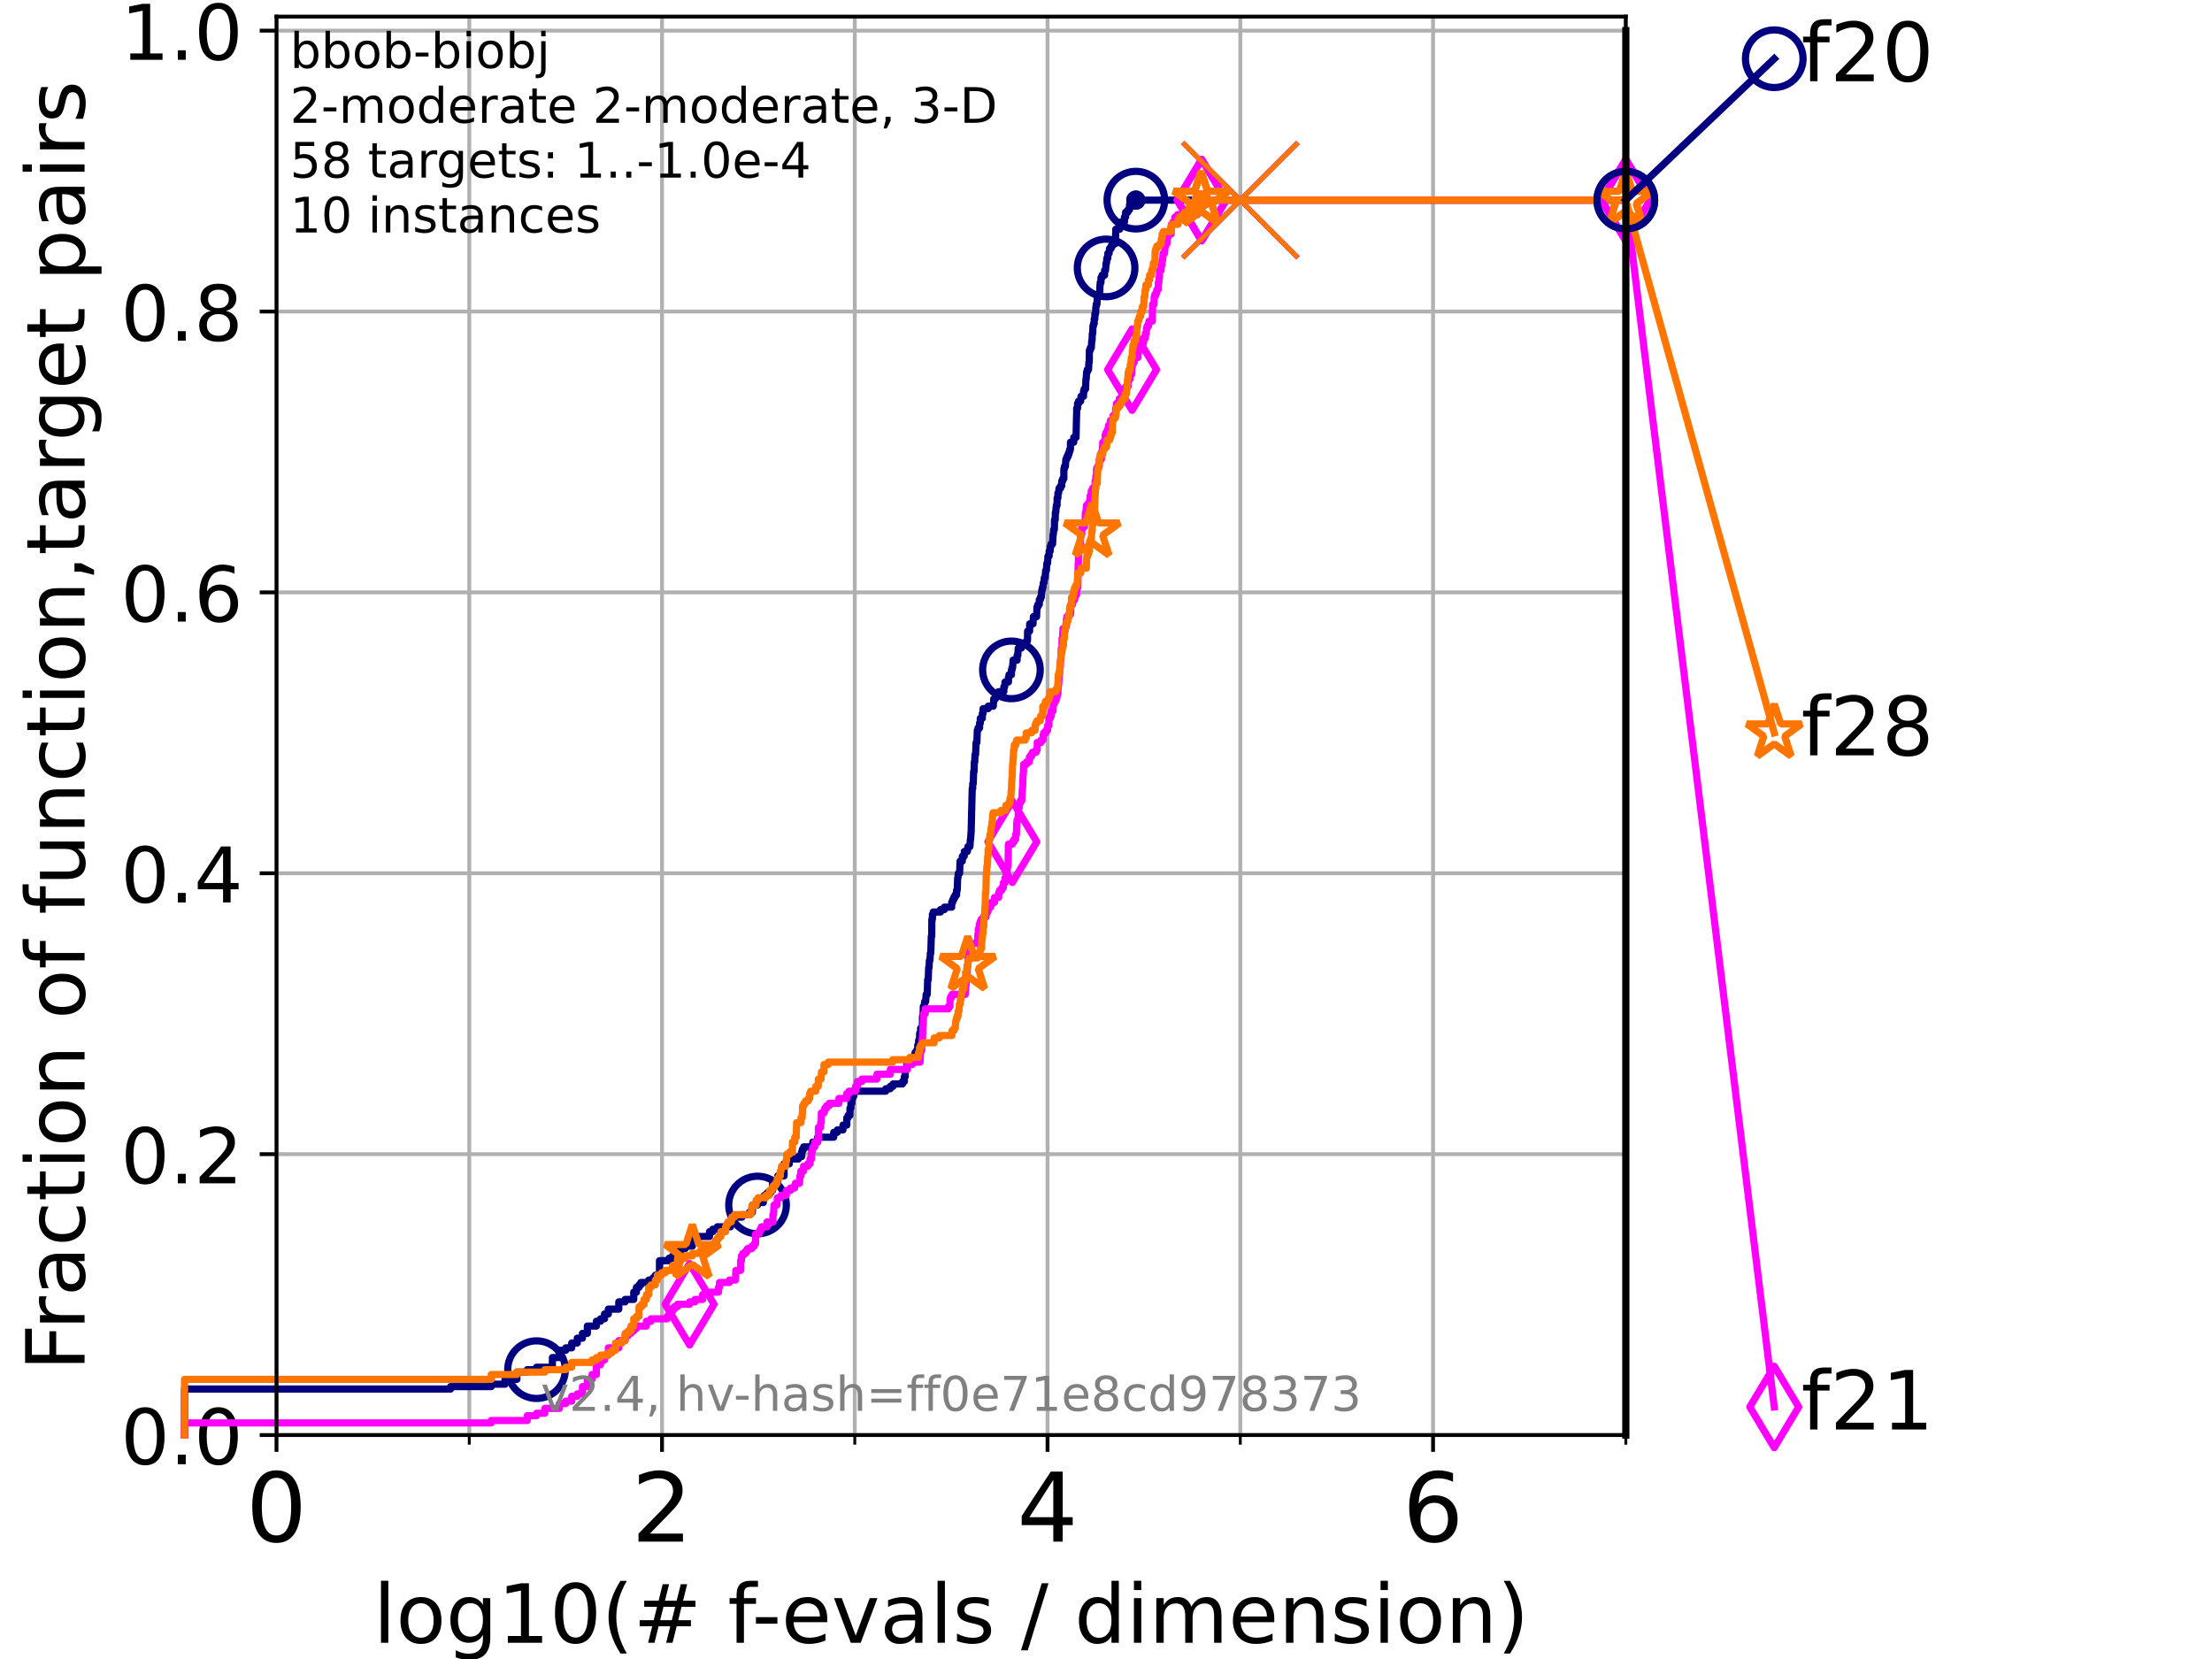 <?xml version="1.0" encoding="utf-8" standalone="no"?>
<!DOCTYPE svg PUBLIC "-//W3C//DTD SVG 1.1//EN"
  "http://www.w3.org/Graphics/SVG/1.1/DTD/svg11.dtd">
<!-- Created with matplotlib (https://matplotlib.org/) -->
<svg height="345.6pt" version="1.1" viewBox="0 0 460.8 345.6" width="460.8pt" xmlns="http://www.w3.org/2000/svg" xmlns:xlink="http://www.w3.org/1999/xlink">
 <defs>
  <style type="text/css">*{stroke-linecap:butt;stroke-linejoin:round;}</style>
 </defs>
 <g id="figure_1">
  <g id="patch_1">
   <path d="M 0 345.6 
L 460.8 345.6 
L 460.8 0 
L 0 0 
z
" style="fill:#ffffff;"/>
  </g>
  <g id="axes_1">
   <g id="patch_2">
    <path d="M 57.6 298.944 
L 338.688 298.944 
L 338.688 3.456 
L 57.6 3.456 
z
" style="fill:#ffffff;"/>
   </g>
   <g id="matplotlib.axis_1">
    <g id="xtick_1">
     <g id="line2d_1">
      <path clip-path="url(#p76ce6795e9)" d="M 57.6 298.944 
L 57.6 3.456 
" style="fill:none;stroke:#b0b0b0;stroke-linecap:square;stroke-width:0.8;"/>
     </g>
     <g id="line2d_2">
      <defs>
       <path d="M 0 0 
L 0 3.5 
" id="m1ef3e8adc6" style="stroke:#000000;stroke-width:0.8;"/>
      </defs>
      <g>
       <use style="stroke:#000000;stroke-width:0.8;" x="57.6" xlink:href="#m1ef3e8adc6" y="298.944"/>
      </g>
     </g>
     <g id="text_1">
      <!-- 0 -->
      <g transform="translate(51.237 321.141)scale(0.2 -0.2)">
       <defs>
        <path d="M 31.781 66.406 
Q 24.172 66.406 20.328 58.906 
Q 16.5 51.422 16.5 36.375 
Q 16.5 21.391 20.328 13.891 
Q 24.172 6.391 31.781 6.391 
Q 39.453 6.391 43.281 13.891 
Q 47.125 21.391 47.125 36.375 
Q 47.125 51.422 43.281 58.906 
Q 39.453 66.406 31.781 66.406 
z
M 31.781 74.219 
Q 44.047 74.219 50.516 64.516 
Q 56.984 54.828 56.984 36.375 
Q 56.984 17.969 50.516 8.266 
Q 44.047 -1.422 31.781 -1.422 
Q 19.531 -1.422 13.062 8.266 
Q 6.594 17.969 6.594 36.375 
Q 6.594 54.828 13.062 64.516 
Q 19.531 74.219 31.781 74.219 
z
" id="DejaVuSans-48"/>
       </defs>
       <use xlink:href="#DejaVuSans-48"/>
      </g>
     </g>
    </g>
    <g id="xtick_2">
     <g id="line2d_3">
      <path clip-path="url(#p76ce6795e9)" d="M 137.911 298.944 
L 137.911 3.456 
" style="fill:none;stroke:#b0b0b0;stroke-linecap:square;stroke-width:0.8;"/>
     </g>
     <g id="line2d_4">
      <g>
       <use style="stroke:#000000;stroke-width:0.8;" x="137.911" xlink:href="#m1ef3e8adc6" y="298.944"/>
      </g>
     </g>
     <g id="text_2">
      <!-- 2 -->
      <g transform="translate(131.548 321.141)scale(0.2 -0.2)">
       <defs>
        <path d="M 19.188 8.297 
L 53.609 8.297 
L 53.609 0 
L 7.328 0 
L 7.328 8.297 
Q 12.938 14.109 22.625 23.891 
Q 32.328 33.688 34.812 36.531 
Q 39.547 41.844 41.422 45.531 
Q 43.312 49.219 43.312 52.781 
Q 43.312 58.594 39.234 62.25 
Q 35.156 65.922 28.609 65.922 
Q 23.969 65.922 18.812 64.312 
Q 13.672 62.703 7.812 59.422 
L 7.812 69.391 
Q 13.766 71.781 18.938 73 
Q 24.125 74.219 28.422 74.219 
Q 39.75 74.219 46.484 68.547 
Q 53.219 62.891 53.219 53.422 
Q 53.219 48.922 51.531 44.891 
Q 49.859 40.875 45.406 35.406 
Q 44.188 33.984 37.641 27.219 
Q 31.109 20.453 19.188 8.297 
z
" id="DejaVuSans-50"/>
       </defs>
       <use xlink:href="#DejaVuSans-50"/>
      </g>
     </g>
    </g>
    <g id="xtick_3">
     <g id="line2d_5">
      <path clip-path="url(#p76ce6795e9)" d="M 218.222 298.944 
L 218.222 3.456 
" style="fill:none;stroke:#b0b0b0;stroke-linecap:square;stroke-width:0.8;"/>
     </g>
     <g id="line2d_6">
      <g>
       <use style="stroke:#000000;stroke-width:0.8;" x="218.222" xlink:href="#m1ef3e8adc6" y="298.944"/>
      </g>
     </g>
     <g id="text_3">
      <!-- 4 -->
      <g transform="translate(211.859 321.141)scale(0.2 -0.2)">
       <defs>
        <path d="M 37.797 64.312 
L 12.891 25.391 
L 37.797 25.391 
z
M 35.203 72.906 
L 47.609 72.906 
L 47.609 25.391 
L 58.016 25.391 
L 58.016 17.188 
L 47.609 17.188 
L 47.609 0 
L 37.797 0 
L 37.797 17.188 
L 4.891 17.188 
L 4.891 26.703 
z
" id="DejaVuSans-52"/>
       </defs>
       <use xlink:href="#DejaVuSans-52"/>
      </g>
     </g>
    </g>
    <g id="xtick_4">
     <g id="line2d_7">
      <path clip-path="url(#p76ce6795e9)" d="M 298.533 298.944 
L 298.533 3.456 
" style="fill:none;stroke:#b0b0b0;stroke-linecap:square;stroke-width:0.8;"/>
     </g>
     <g id="line2d_8">
      <g>
       <use style="stroke:#000000;stroke-width:0.8;" x="298.533" xlink:href="#m1ef3e8adc6" y="298.944"/>
      </g>
     </g>
     <g id="text_4">
      <!-- 6 -->
      <g transform="translate(292.17 321.141)scale(0.2 -0.2)">
       <defs>
        <path d="M 33.016 40.375 
Q 26.375 40.375 22.484 35.828 
Q 18.609 31.297 18.609 23.391 
Q 18.609 15.531 22.484 10.953 
Q 26.375 6.391 33.016 6.391 
Q 39.656 6.391 43.531 10.953 
Q 47.406 15.531 47.406 23.391 
Q 47.406 31.297 43.531 35.828 
Q 39.656 40.375 33.016 40.375 
z
M 52.594 71.297 
L 52.594 62.312 
Q 48.875 64.062 45.094 64.984 
Q 41.312 65.922 37.594 65.922 
Q 27.828 65.922 22.672 59.328 
Q 17.531 52.734 16.797 39.406 
Q 19.672 43.656 24.016 45.922 
Q 28.375 48.188 33.594 48.188 
Q 44.578 48.188 50.953 41.516 
Q 57.328 34.859 57.328 23.391 
Q 57.328 12.156 50.688 5.359 
Q 44.047 -1.422 33.016 -1.422 
Q 20.359 -1.422 13.672 8.266 
Q 6.984 17.969 6.984 36.375 
Q 6.984 53.656 15.188 63.938 
Q 23.391 74.219 37.203 74.219 
Q 40.922 74.219 44.703 73.484 
Q 48.484 72.75 52.594 71.297 
z
" id="DejaVuSans-54"/>
       </defs>
       <use xlink:href="#DejaVuSans-54"/>
      </g>
     </g>
    </g>
    <g id="xtick_5">
     <g id="line2d_9">
      <path clip-path="url(#p76ce6795e9)" d="M 97.755 298.944 
L 97.755 3.456 
" style="fill:none;stroke:#b0b0b0;stroke-linecap:square;stroke-width:0.8;"/>
     </g>
     <g id="line2d_10">
      <defs>
       <path d="M 0 0 
L 0 2 
" id="mc3db741849" style="stroke:#000000;stroke-width:0.6;"/>
      </defs>
      <g>
       <use style="stroke:#000000;stroke-width:0.6;" x="97.755" xlink:href="#mc3db741849" y="298.944"/>
      </g>
     </g>
    </g>
    <g id="xtick_6">
     <g id="line2d_11">
      <path clip-path="url(#p76ce6795e9)" d="M 178.066 298.944 
L 178.066 3.456 
" style="fill:none;stroke:#b0b0b0;stroke-linecap:square;stroke-width:0.8;"/>
     </g>
     <g id="line2d_12">
      <g>
       <use style="stroke:#000000;stroke-width:0.6;" x="178.066" xlink:href="#mc3db741849" y="298.944"/>
      </g>
     </g>
    </g>
    <g id="xtick_7">
     <g id="line2d_13">
      <path clip-path="url(#p76ce6795e9)" d="M 258.377 298.944 
L 258.377 3.456 
" style="fill:none;stroke:#b0b0b0;stroke-linecap:square;stroke-width:0.8;"/>
     </g>
     <g id="line2d_14">
      <g>
       <use style="stroke:#000000;stroke-width:0.6;" x="258.377" xlink:href="#mc3db741849" y="298.944"/>
      </g>
     </g>
    </g>
    <g id="xtick_8">
     <g id="line2d_15">
      <path clip-path="url(#p76ce6795e9)" d="M 338.688 298.944 
L 338.688 3.456 
" style="fill:none;stroke:#b0b0b0;stroke-linecap:square;stroke-width:0.8;"/>
     </g>
     <g id="line2d_16">
      <g>
       <use style="stroke:#000000;stroke-width:0.6;" x="338.688" xlink:href="#mc3db741849" y="298.944"/>
      </g>
     </g>
    </g>
    <g id="text_5">
     <!-- log10(# f-evals / dimension) -->
     <g transform="translate(77.764 342.218)scale(0.17 -0.17)">
      <defs>
       <path d="M 9.422 75.984 
L 18.406 75.984 
L 18.406 0 
L 9.422 0 
z
" id="DejaVuSans-108"/>
       <path d="M 30.609 48.391 
Q 23.391 48.391 19.188 42.75 
Q 14.984 37.109 14.984 27.297 
Q 14.984 17.484 19.156 11.844 
Q 23.344 6.203 30.609 6.203 
Q 37.797 6.203 41.984 11.859 
Q 46.188 17.531 46.188 27.297 
Q 46.188 37.016 41.984 42.703 
Q 37.797 48.391 30.609 48.391 
z
M 30.609 56 
Q 42.328 56 49.016 48.375 
Q 55.719 40.766 55.719 27.297 
Q 55.719 13.875 49.016 6.219 
Q 42.328 -1.422 30.609 -1.422 
Q 18.844 -1.422 12.172 6.219 
Q 5.516 13.875 5.516 27.297 
Q 5.516 40.766 12.172 48.375 
Q 18.844 56 30.609 56 
z
" id="DejaVuSans-111"/>
       <path d="M 45.406 27.984 
Q 45.406 37.75 41.375 43.109 
Q 37.359 48.484 30.078 48.484 
Q 22.859 48.484 18.828 43.109 
Q 14.797 37.75 14.797 27.984 
Q 14.797 18.266 18.828 12.891 
Q 22.859 7.516 30.078 7.516 
Q 37.359 7.516 41.375 12.891 
Q 45.406 18.266 45.406 27.984 
z
M 54.391 6.781 
Q 54.391 -7.172 48.188 -13.984 
Q 42 -20.797 29.203 -20.797 
Q 24.469 -20.797 20.266 -20.094 
Q 16.062 -19.391 12.109 -17.922 
L 12.109 -9.188 
Q 16.062 -11.328 19.922 -12.344 
Q 23.781 -13.375 27.781 -13.375 
Q 36.625 -13.375 41.016 -8.766 
Q 45.406 -4.156 45.406 5.172 
L 45.406 9.625 
Q 42.625 4.781 38.281 2.391 
Q 33.938 0 27.875 0 
Q 17.828 0 11.672 7.656 
Q 5.516 15.328 5.516 27.984 
Q 5.516 40.672 11.672 48.328 
Q 17.828 56 27.875 56 
Q 33.938 56 38.281 53.609 
Q 42.625 51.219 45.406 46.391 
L 45.406 54.688 
L 54.391 54.688 
z
" id="DejaVuSans-103"/>
       <path d="M 12.406 8.297 
L 28.516 8.297 
L 28.516 63.922 
L 10.984 60.406 
L 10.984 69.391 
L 28.422 72.906 
L 38.281 72.906 
L 38.281 8.297 
L 54.391 8.297 
L 54.391 0 
L 12.406 0 
z
" id="DejaVuSans-49"/>
       <path d="M 31 75.875 
Q 24.469 64.656 21.281 53.656 
Q 18.109 42.672 18.109 31.391 
Q 18.109 20.125 21.312 9.062 
Q 24.516 -2 31 -13.188 
L 23.188 -13.188 
Q 15.875 -1.703 12.234 9.375 
Q 8.594 20.453 8.594 31.391 
Q 8.594 42.281 12.203 53.312 
Q 15.828 64.359 23.188 75.875 
z
" id="DejaVuSans-40"/>
       <path d="M 51.125 44 
L 36.922 44 
L 32.812 27.688 
L 47.125 27.688 
z
M 43.797 71.781 
L 38.719 51.516 
L 52.984 51.516 
L 58.109 71.781 
L 65.922 71.781 
L 60.891 51.516 
L 76.125 51.516 
L 76.125 44 
L 58.984 44 
L 54.984 27.688 
L 70.516 27.688 
L 70.516 20.219 
L 53.078 20.219 
L 48 0 
L 40.188 0 
L 45.219 20.219 
L 30.906 20.219 
L 25.875 0 
L 18.016 0 
L 23.094 20.219 
L 7.719 20.219 
L 7.719 27.688 
L 24.906 27.688 
L 29 44 
L 13.281 44 
L 13.281 51.516 
L 30.906 51.516 
L 35.891 71.781 
z
" id="DejaVuSans-35"/>
       <path id="DejaVuSans-32"/>
       <path d="M 37.109 75.984 
L 37.109 68.5 
L 28.516 68.5 
Q 23.688 68.5 21.797 66.547 
Q 19.922 64.594 19.922 59.516 
L 19.922 54.688 
L 34.719 54.688 
L 34.719 47.703 
L 19.922 47.703 
L 19.922 0 
L 10.891 0 
L 10.891 47.703 
L 2.297 47.703 
L 2.297 54.688 
L 10.891 54.688 
L 10.891 58.5 
Q 10.891 67.625 15.141 71.797 
Q 19.391 75.984 28.609 75.984 
z
" id="DejaVuSans-102"/>
       <path d="M 4.891 31.391 
L 31.203 31.391 
L 31.203 23.391 
L 4.891 23.391 
z
" id="DejaVuSans-45"/>
       <path d="M 56.203 29.594 
L 56.203 25.203 
L 14.891 25.203 
Q 15.484 15.922 20.484 11.062 
Q 25.484 6.203 34.422 6.203 
Q 39.594 6.203 44.453 7.469 
Q 49.312 8.734 54.109 11.281 
L 54.109 2.781 
Q 49.266 0.734 44.188 -0.344 
Q 39.109 -1.422 33.891 -1.422 
Q 20.797 -1.422 13.156 6.188 
Q 5.516 13.812 5.516 26.812 
Q 5.516 40.234 12.766 48.109 
Q 20.016 56 32.328 56 
Q 43.359 56 49.781 48.891 
Q 56.203 41.797 56.203 29.594 
z
M 47.219 32.234 
Q 47.125 39.594 43.094 43.984 
Q 39.062 48.391 32.422 48.391 
Q 24.906 48.391 20.391 44.141 
Q 15.875 39.891 15.188 32.172 
z
" id="DejaVuSans-101"/>
       <path d="M 2.984 54.688 
L 12.5 54.688 
L 29.594 8.797 
L 46.688 54.688 
L 56.203 54.688 
L 35.688 0 
L 23.484 0 
z
" id="DejaVuSans-118"/>
       <path d="M 34.281 27.484 
Q 23.391 27.484 19.188 25 
Q 14.984 22.516 14.984 16.5 
Q 14.984 11.719 18.141 8.906 
Q 21.297 6.109 26.703 6.109 
Q 34.188 6.109 38.703 11.406 
Q 43.219 16.703 43.219 25.484 
L 43.219 27.484 
z
M 52.203 31.203 
L 52.203 0 
L 43.219 0 
L 43.219 8.297 
Q 40.141 3.328 35.547 0.953 
Q 30.953 -1.422 24.312 -1.422 
Q 15.922 -1.422 10.953 3.297 
Q 6 8.016 6 15.922 
Q 6 25.141 12.172 29.828 
Q 18.359 34.516 30.609 34.516 
L 43.219 34.516 
L 43.219 35.406 
Q 43.219 41.609 39.141 45 
Q 35.062 48.391 27.688 48.391 
Q 23 48.391 18.547 47.266 
Q 14.109 46.141 10.016 43.891 
L 10.016 52.203 
Q 14.938 54.109 19.578 55.047 
Q 24.219 56 28.609 56 
Q 40.484 56 46.344 49.844 
Q 52.203 43.703 52.203 31.203 
z
" id="DejaVuSans-97"/>
       <path d="M 44.281 53.078 
L 44.281 44.578 
Q 40.484 46.531 36.375 47.5 
Q 32.281 48.484 27.875 48.484 
Q 21.188 48.484 17.844 46.438 
Q 14.5 44.391 14.5 40.281 
Q 14.5 37.156 16.891 35.375 
Q 19.281 33.594 26.516 31.984 
L 29.594 31.297 
Q 39.156 29.25 43.188 25.516 
Q 47.219 21.781 47.219 15.094 
Q 47.219 7.469 41.188 3.016 
Q 35.156 -1.422 24.609 -1.422 
Q 20.219 -1.422 15.453 -0.562 
Q 10.688 0.297 5.422 2 
L 5.422 11.281 
Q 10.406 8.688 15.234 7.391 
Q 20.062 6.109 24.812 6.109 
Q 31.156 6.109 34.562 8.281 
Q 37.984 10.453 37.984 14.406 
Q 37.984 18.062 35.516 20.016 
Q 33.062 21.969 24.703 23.781 
L 21.578 24.516 
Q 13.234 26.266 9.516 29.906 
Q 5.812 33.547 5.812 39.891 
Q 5.812 47.609 11.281 51.797 
Q 16.75 56 26.812 56 
Q 31.781 56 36.172 55.266 
Q 40.578 54.547 44.281 53.078 
z
" id="DejaVuSans-115"/>
       <path d="M 25.391 72.906 
L 33.688 72.906 
L 8.297 -9.281 
L 0 -9.281 
z
" id="DejaVuSans-47"/>
       <path d="M 45.406 46.391 
L 45.406 75.984 
L 54.391 75.984 
L 54.391 0 
L 45.406 0 
L 45.406 8.203 
Q 42.578 3.328 38.25 0.953 
Q 33.938 -1.422 27.875 -1.422 
Q 17.969 -1.422 11.734 6.484 
Q 5.516 14.406 5.516 27.297 
Q 5.516 40.188 11.734 48.094 
Q 17.969 56 27.875 56 
Q 33.938 56 38.25 53.625 
Q 42.578 51.266 45.406 46.391 
z
M 14.797 27.297 
Q 14.797 17.391 18.875 11.75 
Q 22.953 6.109 30.078 6.109 
Q 37.203 6.109 41.297 11.75 
Q 45.406 17.391 45.406 27.297 
Q 45.406 37.203 41.297 42.844 
Q 37.203 48.484 30.078 48.484 
Q 22.953 48.484 18.875 42.844 
Q 14.797 37.203 14.797 27.297 
z
" id="DejaVuSans-100"/>
       <path d="M 9.422 54.688 
L 18.406 54.688 
L 18.406 0 
L 9.422 0 
z
M 9.422 75.984 
L 18.406 75.984 
L 18.406 64.594 
L 9.422 64.594 
z
" id="DejaVuSans-105"/>
       <path d="M 52 44.188 
Q 55.375 50.25 60.062 53.125 
Q 64.75 56 71.094 56 
Q 79.641 56 84.281 50.016 
Q 88.922 44.047 88.922 33.016 
L 88.922 0 
L 79.891 0 
L 79.891 32.719 
Q 79.891 40.578 77.094 44.375 
Q 74.312 48.188 68.609 48.188 
Q 61.625 48.188 57.562 43.547 
Q 53.516 38.922 53.516 30.906 
L 53.516 0 
L 44.484 0 
L 44.484 32.719 
Q 44.484 40.625 41.703 44.406 
Q 38.922 48.188 33.109 48.188 
Q 26.219 48.188 22.156 43.531 
Q 18.109 38.875 18.109 30.906 
L 18.109 0 
L 9.078 0 
L 9.078 54.688 
L 18.109 54.688 
L 18.109 46.188 
Q 21.188 51.219 25.484 53.609 
Q 29.781 56 35.688 56 
Q 41.656 56 45.828 52.969 
Q 50 49.953 52 44.188 
z
" id="DejaVuSans-109"/>
       <path d="M 54.891 33.016 
L 54.891 0 
L 45.906 0 
L 45.906 32.719 
Q 45.906 40.484 42.875 44.328 
Q 39.844 48.188 33.797 48.188 
Q 26.516 48.188 22.312 43.547 
Q 18.109 38.922 18.109 30.906 
L 18.109 0 
L 9.078 0 
L 9.078 54.688 
L 18.109 54.688 
L 18.109 46.188 
Q 21.344 51.125 25.703 53.562 
Q 30.078 56 35.797 56 
Q 45.219 56 50.047 50.172 
Q 54.891 44.344 54.891 33.016 
z
" id="DejaVuSans-110"/>
       <path d="M 8.016 75.875 
L 15.828 75.875 
Q 23.141 64.359 26.781 53.312 
Q 30.422 42.281 30.422 31.391 
Q 30.422 20.453 26.781 9.375 
Q 23.141 -1.703 15.828 -13.188 
L 8.016 -13.188 
Q 14.5 -2 17.703 9.062 
Q 20.906 20.125 20.906 31.391 
Q 20.906 42.672 17.703 53.656 
Q 14.5 64.656 8.016 75.875 
z
" id="DejaVuSans-41"/>
      </defs>
      <use xlink:href="#DejaVuSans-108"/>
      <use x="27.783" xlink:href="#DejaVuSans-111"/>
      <use x="88.965" xlink:href="#DejaVuSans-103"/>
      <use x="152.441" xlink:href="#DejaVuSans-49"/>
      <use x="216.064" xlink:href="#DejaVuSans-48"/>
      <use x="279.688" xlink:href="#DejaVuSans-40"/>
      <use x="318.701" xlink:href="#DejaVuSans-35"/>
      <use x="402.49" xlink:href="#DejaVuSans-32"/>
      <use x="434.277" xlink:href="#DejaVuSans-102"/>
      <use x="463.982" xlink:href="#DejaVuSans-45"/>
      <use x="500.066" xlink:href="#DejaVuSans-101"/>
      <use x="561.59" xlink:href="#DejaVuSans-118"/>
      <use x="620.77" xlink:href="#DejaVuSans-97"/>
      <use x="682.049" xlink:href="#DejaVuSans-108"/>
      <use x="709.832" xlink:href="#DejaVuSans-115"/>
      <use x="761.932" xlink:href="#DejaVuSans-32"/>
      <use x="793.719" xlink:href="#DejaVuSans-47"/>
      <use x="827.41" xlink:href="#DejaVuSans-32"/>
      <use x="859.197" xlink:href="#DejaVuSans-100"/>
      <use x="922.674" xlink:href="#DejaVuSans-105"/>
      <use x="950.457" xlink:href="#DejaVuSans-109"/>
      <use x="1047.869" xlink:href="#DejaVuSans-101"/>
      <use x="1109.393" xlink:href="#DejaVuSans-110"/>
      <use x="1172.771" xlink:href="#DejaVuSans-115"/>
      <use x="1224.871" xlink:href="#DejaVuSans-105"/>
      <use x="1252.654" xlink:href="#DejaVuSans-111"/>
      <use x="1313.836" xlink:href="#DejaVuSans-110"/>
      <use x="1377.215" xlink:href="#DejaVuSans-41"/>
     </g>
    </g>
   </g>
   <g id="matplotlib.axis_2">
    <g id="ytick_1">
     <g id="line2d_17">
      <path clip-path="url(#p76ce6795e9)" d="M 57.6 298.944 
L 338.688 298.944 
" style="fill:none;stroke:#b0b0b0;stroke-linecap:square;stroke-width:0.8;"/>
     </g>
     <g id="line2d_18">
      <defs>
       <path d="M 0 0 
L -3.5 0 
" id="m429aaa611c" style="stroke:#000000;stroke-width:0.8;"/>
      </defs>
      <g>
       <use style="stroke:#000000;stroke-width:0.8;" x="57.6" xlink:href="#m429aaa611c" y="298.944"/>
      </g>
     </g>
     <g id="text_6">
      <!-- 0.0 -->
      <g transform="translate(25.155 305.023)scale(0.16 -0.16)">
       <defs>
        <path d="M 10.688 12.406 
L 21 12.406 
L 21 0 
L 10.688 0 
z
" id="DejaVuSans-46"/>
       </defs>
       <use xlink:href="#DejaVuSans-48"/>
       <use x="63.623" xlink:href="#DejaVuSans-46"/>
       <use x="95.41" xlink:href="#DejaVuSans-48"/>
      </g>
     </g>
    </g>
    <g id="ytick_2">
     <g id="line2d_19">
      <path clip-path="url(#p76ce6795e9)" d="M 57.6 240.432 
L 338.688 240.432 
" style="fill:none;stroke:#b0b0b0;stroke-linecap:square;stroke-width:0.8;"/>
     </g>
     <g id="line2d_20">
      <g>
       <use style="stroke:#000000;stroke-width:0.8;" x="57.6" xlink:href="#m429aaa611c" y="240.432"/>
      </g>
     </g>
     <g id="text_7">
      <!-- 0.2 -->
      <g transform="translate(25.155 246.51)scale(0.16 -0.16)">
       <use xlink:href="#DejaVuSans-48"/>
       <use x="63.623" xlink:href="#DejaVuSans-46"/>
       <use x="95.41" xlink:href="#DejaVuSans-50"/>
      </g>
     </g>
    </g>
    <g id="ytick_3">
     <g id="line2d_21">
      <path clip-path="url(#p76ce6795e9)" d="M 57.6 181.919 
L 338.688 181.919 
" style="fill:none;stroke:#b0b0b0;stroke-linecap:square;stroke-width:0.8;"/>
     </g>
     <g id="line2d_22">
      <g>
       <use style="stroke:#000000;stroke-width:0.8;" x="57.6" xlink:href="#m429aaa611c" y="181.919"/>
      </g>
     </g>
     <g id="text_8">
      <!-- 0.4 -->
      <g transform="translate(25.155 187.998)scale(0.16 -0.16)">
       <use xlink:href="#DejaVuSans-48"/>
       <use x="63.623" xlink:href="#DejaVuSans-46"/>
       <use x="95.41" xlink:href="#DejaVuSans-52"/>
      </g>
     </g>
    </g>
    <g id="ytick_4">
     <g id="line2d_23">
      <path clip-path="url(#p76ce6795e9)" d="M 57.6 123.407 
L 338.688 123.407 
" style="fill:none;stroke:#b0b0b0;stroke-linecap:square;stroke-width:0.8;"/>
     </g>
     <g id="line2d_24">
      <g>
       <use style="stroke:#000000;stroke-width:0.8;" x="57.6" xlink:href="#m429aaa611c" y="123.407"/>
      </g>
     </g>
     <g id="text_9">
      <!-- 0.6 -->
      <g transform="translate(25.155 129.485)scale(0.16 -0.16)">
       <use xlink:href="#DejaVuSans-48"/>
       <use x="63.623" xlink:href="#DejaVuSans-46"/>
       <use x="95.41" xlink:href="#DejaVuSans-54"/>
      </g>
     </g>
    </g>
    <g id="ytick_5">
     <g id="line2d_25">
      <path clip-path="url(#p76ce6795e9)" d="M 57.6 64.894 
L 338.688 64.894 
" style="fill:none;stroke:#b0b0b0;stroke-linecap:square;stroke-width:0.8;"/>
     </g>
     <g id="line2d_26">
      <g>
       <use style="stroke:#000000;stroke-width:0.8;" x="57.6" xlink:href="#m429aaa611c" y="64.894"/>
      </g>
     </g>
     <g id="text_10">
      <!-- 0.8 -->
      <g transform="translate(25.155 70.973)scale(0.16 -0.16)">
       <defs>
        <path d="M 31.781 34.625 
Q 24.75 34.625 20.719 30.859 
Q 16.703 27.094 16.703 20.516 
Q 16.703 13.922 20.719 10.156 
Q 24.75 6.391 31.781 6.391 
Q 38.812 6.391 42.859 10.172 
Q 46.922 13.969 46.922 20.516 
Q 46.922 27.094 42.891 30.859 
Q 38.875 34.625 31.781 34.625 
z
M 21.922 38.812 
Q 15.578 40.375 12.031 44.719 
Q 8.5 49.078 8.5 55.328 
Q 8.5 64.062 14.719 69.141 
Q 20.953 74.219 31.781 74.219 
Q 42.672 74.219 48.875 69.141 
Q 55.078 64.062 55.078 55.328 
Q 55.078 49.078 51.531 44.719 
Q 48 40.375 41.703 38.812 
Q 48.828 37.156 52.797 32.312 
Q 56.781 27.484 56.781 20.516 
Q 56.781 9.906 50.312 4.234 
Q 43.844 -1.422 31.781 -1.422 
Q 19.734 -1.422 13.25 4.234 
Q 6.781 9.906 6.781 20.516 
Q 6.781 27.484 10.781 32.312 
Q 14.797 37.156 21.922 38.812 
z
M 18.312 54.391 
Q 18.312 48.734 21.844 45.562 
Q 25.391 42.391 31.781 42.391 
Q 38.141 42.391 41.719 45.562 
Q 45.312 48.734 45.312 54.391 
Q 45.312 60.062 41.719 63.234 
Q 38.141 66.406 31.781 66.406 
Q 25.391 66.406 21.844 63.234 
Q 18.312 60.062 18.312 54.391 
z
" id="DejaVuSans-56"/>
       </defs>
       <use xlink:href="#DejaVuSans-48"/>
       <use x="63.623" xlink:href="#DejaVuSans-46"/>
       <use x="95.41" xlink:href="#DejaVuSans-56"/>
      </g>
     </g>
    </g>
    <g id="ytick_6">
     <g id="line2d_27">
      <path clip-path="url(#p76ce6795e9)" d="M 57.6 6.382 
L 338.688 6.382 
" style="fill:none;stroke:#b0b0b0;stroke-linecap:square;stroke-width:0.8;"/>
     </g>
     <g id="line2d_28">
      <g>
       <use style="stroke:#000000;stroke-width:0.8;" x="57.6" xlink:href="#m429aaa611c" y="6.382"/>
      </g>
     </g>
     <g id="text_11">
      <!-- 1.0 -->
      <g transform="translate(25.155 12.46)scale(0.16 -0.16)">
       <use xlink:href="#DejaVuSans-49"/>
       <use x="63.623" xlink:href="#DejaVuSans-46"/>
       <use x="95.41" xlink:href="#DejaVuSans-48"/>
      </g>
     </g>
    </g>
    <g id="text_12">
     <!-- Fraction of function,target pairs -->
     <g transform="translate(17.62 285.585)rotate(-90)scale(0.17 -0.17)">
      <defs>
       <path d="M 9.812 72.906 
L 51.703 72.906 
L 51.703 64.594 
L 19.672 64.594 
L 19.672 43.109 
L 48.578 43.109 
L 48.578 34.812 
L 19.672 34.812 
L 19.672 0 
L 9.812 0 
z
" id="DejaVuSans-70"/>
       <path d="M 41.109 46.297 
Q 39.594 47.172 37.812 47.578 
Q 36.031 48 33.891 48 
Q 26.266 48 22.188 43.047 
Q 18.109 38.094 18.109 28.812 
L 18.109 0 
L 9.078 0 
L 9.078 54.688 
L 18.109 54.688 
L 18.109 46.188 
Q 20.953 51.172 25.484 53.578 
Q 30.031 56 36.531 56 
Q 37.453 56 38.578 55.875 
Q 39.703 55.766 41.062 55.516 
z
" id="DejaVuSans-114"/>
       <path d="M 48.781 52.594 
L 48.781 44.188 
Q 44.969 46.297 41.141 47.344 
Q 37.312 48.391 33.406 48.391 
Q 24.656 48.391 19.812 42.844 
Q 14.984 37.312 14.984 27.297 
Q 14.984 17.281 19.812 11.734 
Q 24.656 6.203 33.406 6.203 
Q 37.312 6.203 41.141 7.25 
Q 44.969 8.297 48.781 10.406 
L 48.781 2.094 
Q 45.016 0.344 40.984 -0.531 
Q 36.969 -1.422 32.422 -1.422 
Q 20.062 -1.422 12.781 6.344 
Q 5.516 14.109 5.516 27.297 
Q 5.516 40.672 12.859 48.328 
Q 20.219 56 33.016 56 
Q 37.156 56 41.109 55.141 
Q 45.062 54.297 48.781 52.594 
z
" id="DejaVuSans-99"/>
       <path d="M 18.312 70.219 
L 18.312 54.688 
L 36.812 54.688 
L 36.812 47.703 
L 18.312 47.703 
L 18.312 18.016 
Q 18.312 11.328 20.141 9.422 
Q 21.969 7.516 27.594 7.516 
L 36.812 7.516 
L 36.812 0 
L 27.594 0 
Q 17.188 0 13.234 3.875 
Q 9.281 7.766 9.281 18.016 
L 9.281 47.703 
L 2.688 47.703 
L 2.688 54.688 
L 9.281 54.688 
L 9.281 70.219 
z
" id="DejaVuSans-116"/>
       <path d="M 8.5 21.578 
L 8.5 54.688 
L 17.484 54.688 
L 17.484 21.922 
Q 17.484 14.156 20.5 10.266 
Q 23.531 6.391 29.594 6.391 
Q 36.859 6.391 41.078 11.031 
Q 45.312 15.672 45.312 23.688 
L 45.312 54.688 
L 54.297 54.688 
L 54.297 0 
L 45.312 0 
L 45.312 8.406 
Q 42.047 3.422 37.719 1 
Q 33.406 -1.422 27.688 -1.422 
Q 18.266 -1.422 13.375 4.438 
Q 8.5 10.297 8.5 21.578 
z
M 31.109 56 
z
" id="DejaVuSans-117"/>
       <path d="M 11.719 12.406 
L 22.016 12.406 
L 22.016 4 
L 14.016 -11.625 
L 7.719 -11.625 
L 11.719 4 
z
" id="DejaVuSans-44"/>
       <path d="M 18.109 8.203 
L 18.109 -20.797 
L 9.078 -20.797 
L 9.078 54.688 
L 18.109 54.688 
L 18.109 46.391 
Q 20.953 51.266 25.266 53.625 
Q 29.594 56 35.594 56 
Q 45.562 56 51.781 48.094 
Q 58.016 40.188 58.016 27.297 
Q 58.016 14.406 51.781 6.484 
Q 45.562 -1.422 35.594 -1.422 
Q 29.594 -1.422 25.266 0.953 
Q 20.953 3.328 18.109 8.203 
z
M 48.688 27.297 
Q 48.688 37.203 44.609 42.844 
Q 40.531 48.484 33.406 48.484 
Q 26.266 48.484 22.188 42.844 
Q 18.109 37.203 18.109 27.297 
Q 18.109 17.391 22.188 11.75 
Q 26.266 6.109 33.406 6.109 
Q 40.531 6.109 44.609 11.75 
Q 48.688 17.391 48.688 27.297 
z
" id="DejaVuSans-112"/>
      </defs>
      <use xlink:href="#DejaVuSans-70"/>
      <use x="50.27" xlink:href="#DejaVuSans-114"/>
      <use x="91.383" xlink:href="#DejaVuSans-97"/>
      <use x="152.662" xlink:href="#DejaVuSans-99"/>
      <use x="207.643" xlink:href="#DejaVuSans-116"/>
      <use x="246.852" xlink:href="#DejaVuSans-105"/>
      <use x="274.635" xlink:href="#DejaVuSans-111"/>
      <use x="335.816" xlink:href="#DejaVuSans-110"/>
      <use x="399.195" xlink:href="#DejaVuSans-32"/>
      <use x="430.982" xlink:href="#DejaVuSans-111"/>
      <use x="492.164" xlink:href="#DejaVuSans-102"/>
      <use x="527.369" xlink:href="#DejaVuSans-32"/>
      <use x="559.156" xlink:href="#DejaVuSans-102"/>
      <use x="594.361" xlink:href="#DejaVuSans-117"/>
      <use x="657.74" xlink:href="#DejaVuSans-110"/>
      <use x="721.119" xlink:href="#DejaVuSans-99"/>
      <use x="776.1" xlink:href="#DejaVuSans-116"/>
      <use x="815.309" xlink:href="#DejaVuSans-105"/>
      <use x="843.092" xlink:href="#DejaVuSans-111"/>
      <use x="904.273" xlink:href="#DejaVuSans-110"/>
      <use x="967.652" xlink:href="#DejaVuSans-44"/>
      <use x="999.439" xlink:href="#DejaVuSans-116"/>
      <use x="1038.648" xlink:href="#DejaVuSans-97"/>
      <use x="1099.928" xlink:href="#DejaVuSans-114"/>
      <use x="1139.291" xlink:href="#DejaVuSans-103"/>
      <use x="1202.768" xlink:href="#DejaVuSans-101"/>
      <use x="1264.291" xlink:href="#DejaVuSans-116"/>
      <use x="1303.5" xlink:href="#DejaVuSans-32"/>
      <use x="1335.287" xlink:href="#DejaVuSans-112"/>
      <use x="1398.764" xlink:href="#DejaVuSans-97"/>
      <use x="1460.043" xlink:href="#DejaVuSans-105"/>
      <use x="1487.826" xlink:href="#DejaVuSans-114"/>
      <use x="1528.939" xlink:href="#DejaVuSans-115"/>
     </g>
    </g>
   </g>
   <g id="line2d_29">
    <defs>
     <path d="M 0 1.5 
C 0.398 1.5 0.779 1.342 1.061 1.061 
C 1.342 0.779 1.5 0.398 1.5 0 
C 1.5 -0.398 1.342 -0.779 1.061 -1.061 
C 0.779 -1.342 0.398 -1.5 0 -1.5 
C -0.398 -1.5 -0.779 -1.342 -1.061 -1.061 
C -1.342 -0.779 -1.5 -0.398 -1.5 0 
C -1.5 0.398 -1.342 0.779 -1.061 1.061 
C -0.779 1.342 -0.398 1.5 0 1.5 
z
" id="m5748aed0fd" style="stroke:#000080;"/>
    </defs>
    <g>
     <use style="fill:#000080;stroke:#000080;" x="236.62" xlink:href="#m5748aed0fd" y="41.691"/>
     <use style="fill:#000080;stroke:#000080;" x="236.62" xlink:href="#m5748aed0fd" y="41.691"/>
    </g>
   </g>
   <g id="line2d_30">
    <path d="M 38.441 298.944 
L 38.441 289.36 
L 93.864 289.36 
L 93.864 288.856 
L 102.331 288.856 
L 102.331 288.351 
L 105.21 288.351 
L 105.21 287.342 
L 107.68 287.342 
L 107.68 285.829 
L 109.843 285.829 
L 109.843 285.325 
L 111.768 285.325 
L 111.768 284.82 
L 115.077 284.82 
L 115.077 282.803 
L 116.523 282.803 
L 116.523 281.289 
L 117.857 281.289 
L 117.857 280.785 
L 119.097 280.785 
L 119.097 279.776 
L 120.255 279.776 
L 120.255 278.767 
L 121.34 278.767 
L 121.34 277.758 
L 122.362 277.758 
L 122.362 276.245 
L 124.242 276.245 
L 124.242 275.236 
L 125.111 275.236 
L 125.111 274.732 
L 125.939 274.732 
L 125.939 273.723 
L 126.729 273.723 
L 126.729 272.714 
L 128.905 272.714 
L 128.905 271.201 
L 130.219 271.201 
L 130.219 270.697 
L 132.02 270.697 
L 132.02 269.183 
L 132.581 269.183 
L 132.581 268.175 
L 133.125 268.175 
L 133.125 267.67 
L 133.503 267.67 
L 133.503 267.166 
L 135.145 267.166 
L 135.145 266.661 
L 136.073 266.661 
L 136.073 266.157 
L 136.52 266.157 
L 136.52 265.652 
L 137.38 265.652 
L 137.38 262.626 
L 139.36 262.626 
L 139.36 262.121 
L 140.094 262.121 
L 140.094 261.617 
L 141.139 261.617 
L 141.139 261.113 
L 141.474 261.113 
L 141.474 260.608 
L 141.802 260.608 
L 141.802 260.104 
L 142.753 260.104 
L 142.753 259.599 
L 144.23 259.599 
L 144.23 258.086 
L 144.787 258.086 
L 144.787 257.582 
L 147.803 257.582 
L 147.803 256.573 
L 148.481 256.573 
L 148.481 256.068 
L 149.438 256.068 
L 149.438 255.564 
L 152.182 255.564 
L 152.284 254.555 
L 152.934 254.555 
L 152.934 253.546 
L 154.574 253.546 
L 154.574 253.042 
L 156.114 253.042 
L 156.114 252.538 
L 156.737 252.538 
L 156.757 251.024 
L 157.81 251.024 
L 157.81 250.52 
L 159.012 250.52 
L 159.012 249.511 
L 159.236 249.511 
L 159.236 249.007 
L 159.808 249.007 
L 159.808 248.502 
L 160.538 248.502 
L 160.538 247.998 
L 160.946 247.998 
L 160.946 246.485 
L 162.014 246.485 
L 162.014 244.971 
L 163.335 244.971 
L 163.335 242.449 
L 164.423 242.449 
L 164.423 241.44 
L 166.312 241.44 
L 166.312 240.936 
L 166.994 240.936 
L 166.994 239.927 
L 167.147 239.927 
L 167.147 239.423 
L 167.417 239.423 
L 167.417 238.918 
L 169.312 238.918 
L 169.312 237.909 
L 170.338 237.909 
L 170.338 236.901 
L 173.681 236.901 
L 173.681 235.892 
L 174.42 235.892 
L 174.42 235.387 
L 175.604 235.387 
L 175.604 234.379 
L 176.409 234.379 
L 176.409 232.865 
L 176.669 232.865 
L 176.669 232.361 
L 177.049 232.361 
L 177.074 230.848 
L 177.257 230.848 
L 177.257 229.839 
L 177.463 229.839 
L 177.463 228.83 
L 177.625 228.83 
L 177.625 228.325 
L 177.873 228.325 
L 177.873 227.317 
L 184.514 227.317 
L 184.514 226.812 
L 185.448 226.812 
L 185.448 226.308 
L 186.047 226.308 
L 186.047 225.803 
L 188.004 225.803 
L 188.004 225.299 
L 188.394 225.299 
L 188.394 224.29 
L 188.57 224.29 
L 188.57 222.777 
L 188.873 222.777 
L 188.917 221.264 
L 190.497 221.264 
L 190.497 219.75 
L 190.636 219.75 
L 190.636 219.246 
L 190.983 219.246 
L 190.983 218.742 
L 191.181 218.742 
L 191.181 217.733 
L 191.359 217.733 
L 191.372 216.724 
L 191.545 216.724 
L 191.588 215.211 
L 191.779 215.211 
L 191.779 214.202 
L 192.136 214.202 
L 192.182 211.68 
L 192.291 211.68 
L 192.345 209.662 
L 192.528 209.662 
L 192.627 208.653 
L 192.83 208.653 
L 192.939 207.14 
L 193.163 207.14 
L 193.246 204.113 
L 193.363 204.113 
L 193.455 201.591 
L 193.541 201.591 
L 193.605 200.078 
L 193.719 200.078 
L 193.809 198.565 
L 193.899 198.565 
L 194.008 195.034 
L 194.097 195.034 
L 194.122 191.503 
L 194.238 191.503 
L 194.238 190.494 
L 194.405 190.494 
L 194.405 189.99 
L 195.916 189.99 
L 195.916 189.485 
L 196.728 189.485 
L 196.728 188.981 
L 198.254 188.981 
L 198.254 187.972 
L 198.447 187.972 
L 198.447 187.468 
L 198.675 187.468 
L 198.675 186.963 
L 198.935 186.963 
L 198.935 186.459 
L 199.274 186.459 
L 199.274 185.45 
L 199.41 185.45 
L 199.498 182.928 
L 199.544 182.928 
L 199.644 181.919 
L 199.902 181.919 
L 200.001 179.397 
L 200.469 179.397 
L 200.469 178.388 
L 200.865 178.388 
L 200.889 177.379 
L 201.511 177.379 
L 201.511 176.875 
L 201.642 176.875 
L 201.642 176.37 
L 202.048 176.37 
L 202.149 174.857 
L 202.194 174.857 
L 202.287 173.344 
L 202.31 173.344 
L 202.414 168.804 
L 202.423 168.804 
L 202.529 164.264 
L 202.63 164.264 
L 202.637 163.256 
L 202.744 163.256 
L 202.823 160.733 
L 202.912 160.733 
L 202.97 158.716 
L 203.06 158.716 
L 203.115 157.203 
L 203.232 157.203 
L 203.34 154.68 
L 203.505 154.68 
L 203.588 152.158 
L 203.732 152.158 
L 203.732 151.654 
L 204.061 151.654 
L 204.061 150.645 
L 204.213 150.645 
L 204.213 149.636 
L 204.64 149.636 
L 204.64 148.627 
L 204.789 148.627 
L 204.789 147.619 
L 205.85 147.619 
L 205.85 147.114 
L 206.918 147.114 
L 207.014 145.601 
L 207.354 145.601 
L 207.354 145.097 
L 207.864 145.097 
L 207.864 144.592 
L 208.005 144.592 
L 208.005 144.088 
L 209.119 144.088 
L 209.119 143.079 
L 209.286 143.079 
L 209.372 142.07 
L 210.081 142.07 
L 210.081 141.061 
L 210.197 141.061 
L 210.197 140.557 
L 210.701 140.557 
L 210.701 139.548 
L 210.834 139.548 
L 210.834 139.044 
L 210.951 139.044 
L 211.041 137.53 
L 211.884 137.53 
L 211.887 136.521 
L 212.036 136.521 
L 212.113 135.008 
L 212.771 135.008 
L 212.843 133.999 
L 213.825 133.999 
L 213.825 133.495 
L 214.043 133.495 
L 214.073 131.477 
L 214.492 131.477 
L 214.5 129.964 
L 215.197 129.964 
L 215.277 128.451 
L 215.941 128.451 
L 216.021 126.433 
L 216.213 126.433 
L 216.213 125.929 
L 216.51 125.929 
L 216.51 124.92 
L 216.734 124.92 
L 216.734 124.415 
L 216.921 124.415 
L 217.025 122.902 
L 217.145 122.902 
L 217.145 122.398 
L 217.257 122.398 
L 217.346 121.389 
L 217.487 121.389 
L 217.539 120.38 
L 217.715 120.38 
L 217.822 118.867 
L 217.979 118.867 
L 218.078 117.354 
L 218.224 117.354 
L 218.315 115.84 
L 218.559 115.84 
L 218.559 114.831 
L 218.763 114.831 
L 218.783 113.823 
L 218.946 113.823 
L 218.946 113.318 
L 219.274 113.318 
L 219.38 111.301 
L 219.435 111.301 
L 219.485 110.292 
L 219.644 110.292 
L 219.671 108.274 
L 219.82 108.274 
L 219.847 106.761 
L 219.939 106.761 
L 219.995 105.752 
L 220.055 105.752 
L 220.055 105.248 
L 220.207 105.248 
L 220.222 103.734 
L 220.382 103.734 
L 220.382 102.725 
L 220.515 102.725 
L 220.62 101.717 
L 220.938 101.717 
L 220.938 101.212 
L 221.18 101.212 
L 221.18 100.203 
L 221.395 100.203 
L 221.395 99.699 
L 221.62 99.699 
L 221.628 97.681 
L 221.732 97.681 
L 221.732 97.177 
L 221.936 97.177 
L 222.04 95.664 
L 222.239 95.664 
L 222.239 95.159 
L 222.475 95.159 
L 222.475 94.655 
L 222.676 94.655 
L 222.676 94.15 
L 222.825 94.15 
L 222.825 93.646 
L 222.987 93.646 
L 222.998 92.133 
L 223.68 92.133 
L 223.68 91.124 
L 224.161 91.124 
L 224.264 86.584 
L 224.281 86.584 
L 224.293 85.071 
L 224.469 85.071 
L 224.469 84.062 
L 224.692 84.062 
L 224.692 83.558 
L 225.122 83.558 
L 225.202 82.549 
L 225.717 82.549 
L 225.717 81.54 
L 225.84 81.54 
L 225.84 81.035 
L 226.141 81.035 
L 226.214 79.018 
L 226.272 79.018 
L 226.359 77.505 
L 226.502 77.505 
L 226.502 77 
L 226.769 77 
L 226.836 75.487 
L 226.903 75.487 
L 226.937 72.965 
L 227.128 72.965 
L 227.128 72.46 
L 227.344 72.46 
L 227.429 70.947 
L 227.492 70.947 
L 227.562 69.434 
L 227.641 69.434 
L 227.672 67.921 
L 227.794 67.921 
L 227.794 67.416 
L 227.941 67.416 
L 227.941 66.407 
L 228.077 66.407 
L 228.082 65.399 
L 228.225 65.399 
L 228.299 63.885 
L 228.371 63.885 
L 228.371 63.381 
L 228.517 63.381 
L 228.616 61.363 
L 229.077 61.363 
L 229.148 59.346 
L 229.193 59.346 
L 229.193 58.841 
L 229.352 58.841 
L 229.352 57.832 
L 229.57 57.832 
L 229.57 57.328 
L 230.108 57.328 
L 230.108 56.319 
L 230.31 56.319 
L 230.421 54.806 
L 230.511 54.806 
L 230.571 53.797 
L 230.777 53.797 
L 230.777 52.788 
L 231.038 52.788 
L 231.133 51.779 
L 231.452 51.779 
L 231.452 51.275 
L 231.716 51.275 
L 231.716 50.77 
L 232.354 50.77 
L 232.439 47.744 
L 233.271 47.744 
L 233.271 46.735 
L 233.546 46.735 
L 233.546 46.231 
L 234.245 46.231 
L 234.245 45.222 
L 234.483 45.222 
L 234.483 44.213 
L 234.95 44.213 
L 234.95 43.709 
L 235.295 43.709 
L 235.295 42.7 
L 235.584 42.7 
L 235.584 42.195 
L 236.62 42.195 
L 236.62 41.691 
L 338.688 41.691 
L 338.688 41.691 
" style="fill:none;stroke:#000080;stroke-linecap:square;stroke-width:1.5;"/>
   </g>
   <g id="line2d_31">
    <defs>
     <path d="M 0 6 
C 1.591 6 3.117 5.368 4.243 4.243 
C 5.368 3.117 6 1.591 6 0 
C 6 -1.591 5.368 -3.117 4.243 -4.243 
C 3.117 -5.368 1.591 -6 0 -6 
C -1.591 -6 -3.117 -5.368 -4.243 -4.243 
C -5.368 -3.117 -6 -1.591 -6 0 
C -6 1.591 -5.368 3.117 -4.243 4.243 
C -3.117 5.368 -1.591 6 0 6 
z
" id="m5915f79a8f" style="stroke:#000080;stroke-width:1.5;"/>
    </defs>
    <g>
     <use style="fill-opacity:0;stroke:#000080;stroke-width:1.5;" x="111.768" xlink:href="#m5915f79a8f" y="285.325"/>
     <use style="fill-opacity:0;stroke:#000080;stroke-width:1.5;" x="157.81" xlink:href="#m5915f79a8f" y="251.024"/>
     <use style="fill-opacity:0;stroke:#000080;stroke-width:1.5;" x="210.701" xlink:href="#m5915f79a8f" y="139.548"/>
     <use style="fill-opacity:0;stroke:#000080;stroke-width:1.5;" x="230.421" xlink:href="#m5915f79a8f" y="55.815"/>
     <use style="fill-opacity:0;stroke:#000080;stroke-width:1.5;" x="236.62" xlink:href="#m5915f79a8f" y="41.691"/>
     <use style="fill-opacity:0;stroke:#000080;stroke-width:1.5;" x="338.688" xlink:href="#m5915f79a8f" y="41.691"/>
    </g>
   </g>
   <g id="line2d_32">
    <path style="fill:none;stroke:#000080;stroke-linecap:square;stroke-width:1.5;"/>
    <g/>
   </g>
   <g id="line2d_33">
    <path clip-path="url(#p76ce6795e9)" d="M 258.377 41.691 
" style="fill:none;stroke:#000080;stroke-linecap:square;stroke-width:1.5;"/>
    <defs>
     <path d="M -12 12 
L 12 -12 
M -12 -12 
L 12 12 
" id="md12f311797" style="stroke:#000080;"/>
    </defs>
    <g clip-path="url(#p76ce6795e9)">
     <use style="fill:#000080;stroke:#000080;" x="258.377" xlink:href="#md12f311797" y="41.691"/>
    </g>
   </g>
   <g id="line2d_34">
    <defs>
     <path d="M 0 1.5 
C 0.398 1.5 0.779 1.342 1.061 1.061 
C 1.342 0.779 1.5 0.398 1.5 0 
C 1.5 -0.398 1.342 -0.779 1.061 -1.061 
C 0.779 -1.342 0.398 -1.5 0 -1.5 
C -0.398 -1.5 -0.779 -1.342 -1.061 -1.061 
C -1.342 -0.779 -1.5 -0.398 -1.5 0 
C -1.5 0.398 -1.342 0.779 -1.061 1.061 
C -0.779 1.342 -0.398 1.5 0 1.5 
z
" id="m154d76a45f" style="stroke:#ff00ff;"/>
    </defs>
    <g>
     <use style="fill:#ff00ff;stroke:#ff00ff;" x="250.324" xlink:href="#m154d76a45f" y="41.691"/>
     <use style="fill:#ff00ff;stroke:#ff00ff;" x="250.324" xlink:href="#m154d76a45f" y="41.691"/>
    </g>
   </g>
   <g id="line2d_35">
    <path d="M 38.441 298.944 
L 38.441 296.422 
L 102.331 296.422 
L 102.331 295.917 
L 109.843 295.917 
L 109.843 294.909 
L 111.768 294.909 
L 111.768 294.404 
L 113.501 294.404 
L 113.501 293.395 
L 116.523 293.395 
L 116.523 292.387 
L 117.857 292.387 
L 117.857 291.882 
L 119.097 291.882 
L 119.097 290.873 
L 120.255 290.873 
L 120.255 290.369 
L 121.34 290.369 
L 121.34 288.856 
L 122.362 288.856 
L 122.362 287.342 
L 123.327 287.342 
L 123.327 286.334 
L 124.242 286.334 
L 124.242 284.316 
L 125.111 284.316 
L 125.111 283.307 
L 125.939 283.307 
L 125.939 282.298 
L 126.729 282.298 
L 126.729 280.785 
L 128.905 280.785 
L 128.905 279.272 
L 130.219 279.272 
L 130.219 278.263 
L 130.84 278.263 
L 130.84 277.758 
L 131.44 277.758 
L 131.44 277.254 
L 132.02 277.254 
L 132.02 276.75 
L 132.581 276.75 
L 132.581 276.245 
L 134.661 276.245 
L 134.661 275.236 
L 135.615 275.236 
L 135.615 274.732 
L 138.982 274.732 
L 138.982 274.228 
L 139.36 274.228 
L 139.36 273.723 
L 139.731 273.723 
L 139.731 273.219 
L 140.094 273.219 
L 140.094 272.714 
L 140.449 272.714 
L 140.449 272.21 
L 141.139 272.21 
L 141.139 271.705 
L 143.654 271.705 
L 143.654 271.201 
L 144.787 271.201 
L 144.787 270.697 
L 146.36 270.697 
L 146.36 269.688 
L 147.999 269.688 
L 147.999 269.183 
L 149.676 269.183 
L 149.676 268.175 
L 149.882 268.175 
L 149.882 267.166 
L 151.949 267.166 
L 151.949 266.661 
L 153.203 266.661 
L 153.299 264.644 
L 154.281 264.644 
L 154.281 262.626 
L 154.462 262.626 
L 154.462 261.617 
L 154.73 261.617 
L 154.73 261.113 
L 155.34 261.113 
L 155.34 260.608 
L 155.721 260.608 
L 155.721 260.104 
L 156.618 260.104 
L 156.618 259.599 
L 157.128 259.599 
L 157.128 259.095 
L 157.396 259.095 
L 157.396 257.077 
L 158.123 257.077 
L 158.123 256.573 
L 158.358 256.573 
L 158.358 256.068 
L 158.626 256.068 
L 158.626 255.564 
L 159.775 255.564 
L 159.775 254.555 
L 161.008 254.555 
L 161.008 253.042 
L 161.146 253.042 
L 161.238 251.024 
L 161.867 251.024 
L 161.941 249.511 
L 162.715 249.511 
L 162.715 249.007 
L 163.802 249.007 
L 163.802 247.998 
L 164.663 247.998 
L 164.663 247.493 
L 165.519 247.493 
L 165.519 246.989 
L 165.697 246.989 
L 165.697 246.485 
L 166.561 246.485 
L 166.64 244.971 
L 166.829 244.971 
L 166.829 243.962 
L 167.396 243.962 
L 167.396 242.954 
L 168.284 242.954 
L 168.284 242.449 
L 168.736 242.449 
L 168.736 241.44 
L 169.051 241.44 
L 169.051 239.927 
L 169.226 239.927 
L 169.226 239.423 
L 169.341 239.423 
L 169.341 238.918 
L 169.72 238.918 
L 169.72 237.909 
L 170.338 237.909 
L 170.338 237.405 
L 170.482 237.405 
L 170.482 234.883 
L 170.952 234.883 
L 170.952 233.874 
L 171.091 233.874 
L 171.091 231.856 
L 171.654 231.856 
L 171.654 231.352 
L 171.821 231.352 
L 171.821 230.848 
L 172.2 230.848 
L 172.2 230.343 
L 172.729 230.343 
L 172.729 229.839 
L 174.754 229.839 
L 174.754 228.83 
L 176.383 228.83 
L 176.383 227.821 
L 176.851 227.821 
L 176.851 227.317 
L 178.223 227.317 
L 178.223 226.308 
L 178.604 226.308 
L 178.604 225.299 
L 179.532 225.299 
L 179.532 224.795 
L 182.682 224.795 
L 182.682 223.786 
L 185.467 223.786 
L 185.467 222.777 
L 189.038 222.777 
L 189.038 221.768 
L 190.029 221.768 
L 190.029 221.264 
L 191.662 221.264 
L 191.766 219.246 
L 191.832 219.246 
L 191.832 218.742 
L 192.019 218.742 
L 192.123 216.219 
L 192.182 216.219 
L 192.265 213.697 
L 192.306 213.697 
L 192.409 211.175 
L 192.74 211.175 
L 192.74 210.166 
L 197.559 210.166 
L 197.559 209.662 
L 197.898 209.662 
L 197.898 208.149 
L 198.028 208.149 
L 198.028 207.644 
L 198.342 207.644 
L 198.342 207.14 
L 201.095 207.14 
L 201.196 205.627 
L 201.22 205.627 
L 201.32 204.113 
L 201.403 204.113 
L 201.506 201.087 
L 201.6 201.087 
L 201.693 198.565 
L 201.775 198.565 
L 201.88 196.547 
L 203.617 196.547 
L 203.721 194.529 
L 203.797 194.529 
L 203.797 193.521 
L 203.998 193.521 
L 203.999 192.512 
L 204.171 192.512 
L 204.171 192.007 
L 204.411 192.007 
L 204.411 191.503 
L 204.856 191.503 
L 204.856 190.999 
L 205.424 190.999 
L 205.424 189.99 
L 205.785 189.99 
L 205.785 189.485 
L 205.947 189.485 
L 205.947 188.981 
L 206.374 188.981 
L 206.374 188.476 
L 206.551 188.476 
L 206.551 187.972 
L 207.166 187.972 
L 207.166 186.963 
L 208.034 186.963 
L 208.034 185.954 
L 208.251 185.954 
L 208.251 185.45 
L 208.682 185.45 
L 208.682 184.946 
L 209.012 184.946 
L 209.012 183.937 
L 209.354 183.937 
L 209.354 182.928 
L 209.586 182.928 
L 209.645 181.415 
L 209.813 181.415 
L 209.909 180.406 
L 209.995 180.406 
L 210.067 175.866 
L 210.889 175.866 
L 210.889 175.362 
L 211.243 175.362 
L 211.243 174.857 
L 211.569 174.857 
L 211.569 173.848 
L 211.735 173.848 
L 211.813 171.326 
L 211.873 171.326 
L 211.873 170.822 
L 212.064 170.822 
L 212.174 168.3 
L 212.336 168.3 
L 212.336 167.291 
L 212.552 167.291 
L 212.552 166.787 
L 212.868 166.787 
L 212.975 164.264 
L 213.029 164.264 
L 213.135 161.238 
L 213.188 161.238 
L 213.241 159.22 
L 213.831 159.22 
L 213.831 158.716 
L 214.436 158.716 
L 214.436 157.707 
L 214.79 157.707 
L 214.79 157.203 
L 215.094 157.203 
L 215.094 156.698 
L 215.844 156.698 
L 215.844 156.194 
L 216.061 156.194 
L 216.068 154.68 
L 216.863 154.68 
L 216.863 154.176 
L 217.285 154.176 
L 217.285 153.167 
L 217.41 153.167 
L 217.41 152.663 
L 217.874 152.663 
L 217.874 152.158 
L 218.229 152.158 
L 218.229 151.15 
L 218.512 151.15 
L 218.516 149.636 
L 218.785 149.636 
L 218.785 149.132 
L 219.007 149.132 
L 219.007 148.123 
L 219.363 148.123 
L 219.417 146.61 
L 219.648 146.61 
L 219.648 146.105 
L 219.903 146.105 
L 219.903 145.601 
L 220.11 145.601 
L 220.11 145.097 
L 220.245 145.097 
L 220.245 144.592 
L 220.371 144.592 
L 220.478 142.574 
L 220.557 142.574 
L 220.657 140.557 
L 220.719 140.557 
L 220.809 139.044 
L 220.873 139.044 
L 220.914 137.53 
L 220.985 137.53 
L 221.087 135.008 
L 221.227 135.008 
L 221.242 132.991 
L 221.348 132.991 
L 221.429 130.973 
L 221.964 130.973 
L 221.964 130.468 
L 222.115 130.468 
L 222.159 128.955 
L 222.247 128.955 
L 222.247 128.451 
L 222.658 128.451 
L 222.658 127.946 
L 223.037 127.946 
L 223.055 125.929 
L 223.446 125.929 
L 223.523 124.92 
L 223.87 124.92 
L 223.98 123.911 
L 224.261 123.911 
L 224.323 122.398 
L 224.531 122.398 
L 224.604 117.354 
L 224.649 117.354 
L 224.649 114.327 
L 224.908 114.327 
L 224.908 113.318 
L 225.023 113.318 
L 225.11 111.301 
L 225.352 111.301 
L 225.372 109.787 
L 225.875 109.787 
L 225.904 108.778 
L 226.029 108.778 
L 226.108 106.761 
L 226.202 106.761 
L 226.28 105.752 
L 226.348 105.752 
L 226.348 105.248 
L 226.765 105.248 
L 226.765 104.743 
L 227.023 104.743 
L 227.117 103.23 
L 227.281 103.23 
L 227.337 102.221 
L 227.593 102.221 
L 227.593 101.717 
L 228.109 101.717 
L 228.131 100.203 
L 228.284 100.203 
L 228.284 99.195 
L 228.397 99.195 
L 228.399 97.681 
L 228.626 97.681 
L 228.626 97.177 
L 228.99 97.177 
L 229.009 95.664 
L 229.44 95.664 
L 229.46 94.15 
L 229.659 94.15 
L 229.721 92.133 
L 230.212 92.133 
L 230.216 90.619 
L 230.402 90.619 
L 230.402 90.115 
L 230.648 90.115 
L 230.648 89.611 
L 230.839 89.611 
L 230.921 88.602 
L 231.219 88.602 
L 231.326 87.593 
L 231.871 87.593 
L 231.871 86.584 
L 232.374 86.584 
L 232.408 85.071 
L 232.577 85.071 
L 232.577 84.062 
L 233.046 84.062 
L 233.046 83.558 
L 233.168 83.558 
L 233.168 83.053 
L 233.762 83.053 
L 233.762 82.044 
L 234.031 82.044 
L 234.031 81.035 
L 234.509 81.035 
L 234.509 80.531 
L 234.985 80.531 
L 235.021 79.018 
L 235.394 79.018 
L 235.425 78.009 
L 235.737 78.009 
L 235.844 75.991 
L 236.009 75.991 
L 236.009 75.487 
L 236.278 75.487 
L 236.347 74.478 
L 237.053 74.478 
L 237.053 73.469 
L 237.201 73.469 
L 237.297 71.452 
L 238.228 71.452 
L 238.228 70.443 
L 238.609 70.443 
L 238.609 69.434 
L 238.821 69.434 
L 238.821 68.425 
L 238.953 68.425 
L 238.953 67.921 
L 239.26 67.921 
L 239.338 66.912 
L 240.049 66.912 
L 240.105 63.381 
L 240.417 63.381 
L 240.426 61.868 
L 240.55 61.868 
L 240.55 61.363 
L 240.853 61.363 
L 240.853 60.859 
L 240.989 60.859 
L 240.989 60.354 
L 241.268 60.354 
L 241.302 58.841 
L 241.418 58.841 
L 241.455 57.832 
L 241.533 57.832 
L 241.54 56.319 
L 241.879 56.319 
L 241.879 55.31 
L 242.056 55.31 
L 242.073 54.301 
L 242.198 54.301 
L 242.291 52.788 
L 242.594 52.788 
L 242.7 51.275 
L 242.828 51.275 
L 242.828 50.77 
L 243.1 50.77 
L 243.172 49.257 
L 243.405 49.257 
L 243.405 48.753 
L 243.974 48.753 
L 244.018 46.735 
L 244.359 46.735 
L 244.359 46.231 
L 244.759 46.231 
L 244.759 45.222 
L 245.294 45.222 
L 245.294 44.717 
L 249.43 44.717 
L 249.43 44.213 
L 249.924 44.213 
L 249.924 43.204 
L 250.198 43.204 
L 250.198 42.195 
L 250.324 42.195 
L 250.324 41.691 
L 338.688 41.691 
L 338.688 41.691 
" style="fill:none;stroke:#ff00ff;stroke-linecap:square;stroke-width:1.5;"/>
   </g>
   <g id="line2d_36">
    <defs>
     <path d="M -0 8.485 
L 5.091 0 
L 0 -8.485 
L -5.091 -0 
z
" id="mb6ce34ba21" style="stroke:#ff00ff;stroke-linejoin:miter;stroke-width:1.5;"/>
    </defs>
    <g>
     <use style="fill-opacity:0;stroke:#ff00ff;stroke-linejoin:miter;stroke-width:1.5;" x="143.654" xlink:href="#mb6ce34ba21" y="271.705"/>
     <use style="fill-opacity:0;stroke:#ff00ff;stroke-linejoin:miter;stroke-width:1.5;" x="210.889" xlink:href="#mb6ce34ba21" y="175.362"/>
     <use style="fill-opacity:0;stroke:#ff00ff;stroke-linejoin:miter;stroke-width:1.5;" x="235.836" xlink:href="#mb6ce34ba21" y="77"/>
     <use style="fill-opacity:0;stroke:#ff00ff;stroke-linejoin:miter;stroke-width:1.5;" x="250.324" xlink:href="#mb6ce34ba21" y="41.691"/>
     <use style="fill-opacity:0;stroke:#ff00ff;stroke-linejoin:miter;stroke-width:1.5;" x="250.324" xlink:href="#mb6ce34ba21" y="41.691"/>
     <use style="fill-opacity:0;stroke:#ff00ff;stroke-linejoin:miter;stroke-width:1.5;" x="338.688" xlink:href="#mb6ce34ba21" y="41.691"/>
    </g>
   </g>
   <g id="line2d_37">
    <path style="fill:none;stroke:#ff00ff;stroke-linecap:square;stroke-width:1.5;"/>
    <g/>
   </g>
   <g id="line2d_38">
    <path clip-path="url(#p76ce6795e9)" d="M 258.377 41.691 
" style="fill:none;stroke:#ff00ff;stroke-linecap:square;stroke-width:1.5;"/>
    <defs>
     <path d="M -12 12 
L 12 -12 
M -12 -12 
L 12 12 
" id="m69ce65d21f" style="stroke:#ff00ff;"/>
    </defs>
    <g clip-path="url(#p76ce6795e9)">
     <use style="fill:#ff00ff;stroke:#ff00ff;" x="258.377" xlink:href="#m69ce65d21f" y="41.691"/>
    </g>
   </g>
   <g id="line2d_39">
    <defs>
     <path d="M 0 1.5 
C 0.398 1.5 0.779 1.342 1.061 1.061 
C 1.342 0.779 1.5 0.398 1.5 0 
C 1.5 -0.398 1.342 -0.779 1.061 -1.061 
C 0.779 -1.342 0.398 -1.5 0 -1.5 
C -0.398 -1.5 -0.779 -1.342 -1.061 -1.061 
C -1.342 -0.779 -1.5 -0.398 -1.5 0 
C -1.5 0.398 -1.342 0.779 -1.061 1.061 
C -0.779 1.342 -0.398 1.5 0 1.5 
z
" id="ma41dfb194a" style="stroke:#ff7500;"/>
    </defs>
    <g>
     <use style="fill:#ff7500;stroke:#ff7500;" x="250.214" xlink:href="#ma41dfb194a" y="41.691"/>
     <use style="fill:#ff7500;stroke:#ff7500;" x="250.214" xlink:href="#ma41dfb194a" y="41.691"/>
    </g>
   </g>
   <g id="line2d_40">
    <path d="M 38.441 298.944 
L 38.441 287.342 
L 102.331 287.342 
L 102.331 286.334 
L 107.68 286.334 
L 107.68 285.829 
L 113.501 285.829 
L 113.501 285.325 
L 117.857 285.325 
L 117.857 284.82 
L 119.097 284.82 
L 119.097 283.811 
L 123.327 283.811 
L 123.327 283.307 
L 124.242 283.307 
L 124.242 282.803 
L 125.111 282.803 
L 125.111 282.298 
L 126.729 282.298 
L 126.729 281.794 
L 127.485 281.794 
L 127.485 281.289 
L 128.21 281.289 
L 128.21 279.776 
L 129.574 279.776 
L 129.574 279.272 
L 130.219 279.272 
L 130.219 277.758 
L 130.84 277.758 
L 130.84 277.254 
L 131.44 277.254 
L 131.44 276.245 
L 132.02 276.245 
L 132.02 274.732 
L 132.581 274.732 
L 132.581 274.228 
L 133.125 274.228 
L 133.125 272.21 
L 133.652 272.21 
L 133.652 271.705 
L 134.164 271.705 
L 134.164 270.697 
L 134.661 270.697 
L 134.661 269.688 
L 135.145 269.688 
L 135.145 268.175 
L 135.615 268.175 
L 135.615 267.67 
L 136.52 267.67 
L 136.52 266.661 
L 136.955 266.661 
L 136.955 265.652 
L 137.794 265.652 
L 137.794 265.148 
L 138.595 265.148 
L 138.595 264.644 
L 140.094 264.644 
L 140.094 263.635 
L 141.139 263.635 
L 141.139 262.121 
L 142.753 262.121 
L 142.753 261.617 
L 144.23 261.617 
L 144.23 261.113 
L 145.851 261.113 
L 145.851 260.608 
L 147.57 260.608 
L 147.57 259.599 
L 148.92 259.599 
L 148.92 258.591 
L 149.347 258.591 
L 149.347 258.086 
L 149.676 258.086 
L 149.676 257.582 
L 150.172 257.582 
L 150.172 256.573 
L 151.152 256.573 
L 151.152 255.564 
L 151.341 255.564 
L 151.341 255.06 
L 151.635 255.06 
L 151.635 254.555 
L 152.36 254.555 
L 152.436 253.546 
L 153.008 253.546 
L 153.008 253.042 
L 156.358 253.042 
L 156.358 252.538 
L 156.579 252.538 
L 156.579 251.529 
L 156.757 251.529 
L 156.757 251.024 
L 157.51 251.024 
L 157.51 250.015 
L 157.921 250.015 
L 157.921 249.511 
L 159.541 249.511 
L 159.541 249.007 
L 160.282 249.007 
L 160.282 247.998 
L 160.837 247.998 
L 160.837 247.493 
L 161.085 247.493 
L 161.085 246.989 
L 161.586 246.989 
L 161.586 246.485 
L 161.912 246.485 
L 161.912 245.476 
L 162.303 245.476 
L 162.303 244.971 
L 162.56 244.971 
L 162.56 243.962 
L 162.701 243.962 
L 162.799 242.954 
L 163.696 242.954 
L 163.696 241.945 
L 163.828 241.945 
L 163.907 240.432 
L 164.537 240.432 
L 164.537 239.927 
L 165.072 239.927 
L 165.072 237.909 
L 165.567 237.909 
L 165.567 236.901 
L 165.873 236.901 
L 165.943 233.874 
L 166.851 233.874 
L 166.851 232.865 
L 167.104 232.865 
L 167.202 230.343 
L 167.471 230.343 
L 167.471 229.839 
L 167.798 229.839 
L 167.798 229.334 
L 168.375 229.334 
L 168.375 228.83 
L 168.647 228.83 
L 168.647 227.821 
L 168.865 227.821 
L 168.865 227.317 
L 169.944 227.317 
L 169.944 226.308 
L 170.464 226.308 
L 170.464 224.795 
L 171.03 224.795 
L 171.134 223.281 
L 171.646 223.281 
L 171.646 221.768 
L 172.53 221.768 
L 172.53 221.264 
L 185.955 221.264 
L 185.955 220.759 
L 189.557 220.759 
L 189.557 220.255 
L 191.329 220.255 
L 191.329 219.246 
L 191.539 219.246 
L 191.539 218.237 
L 191.779 218.237 
L 191.779 217.733 
L 192.159 217.733 
L 192.159 217.228 
L 194.6 217.228 
L 194.6 216.219 
L 195.68 216.219 
L 195.68 215.715 
L 198.309 215.715 
L 198.309 214.706 
L 198.746 214.706 
L 198.746 214.202 
L 199.002 214.202 
L 199.101 212.689 
L 199.2 212.689 
L 199.2 212.184 
L 199.393 212.184 
L 199.393 211.68 
L 199.583 211.68 
L 199.583 210.671 
L 199.768 210.671 
L 199.86 209.158 
L 200.043 209.158 
L 200.043 208.149 
L 200.22 208.149 
L 200.33 206.636 
L 200.453 206.636 
L 200.453 206.131 
L 200.712 206.131 
L 200.712 205.627 
L 200.894 205.627 
L 200.894 204.618 
L 201.019 204.618 
L 201.019 204.113 
L 201.142 204.113 
L 201.152 202.6 
L 201.343 202.6 
L 201.41 201.591 
L 201.603 201.591 
L 201.684 200.078 
L 201.872 200.078 
L 201.872 199.574 
L 203.626 199.574 
L 203.626 199.069 
L 203.891 199.069 
L 203.891 198.565 
L 204.13 198.565 
L 204.13 198.06 
L 204.252 198.06 
L 204.252 197.556 
L 204.478 197.556 
L 204.546 195.538 
L 204.658 195.538 
L 204.659 194.529 
L 204.777 194.529 
L 204.829 193.016 
L 204.952 193.016 
L 205.004 190.999 
L 205.082 190.999 
L 205.164 188.981 
L 205.211 188.981 
L 205.293 185.954 
L 205.377 185.954 
L 205.467 181.919 
L 205.514 181.919 
L 205.591 180.406 
L 205.679 180.406 
L 205.761 178.388 
L 205.837 178.388 
L 205.844 176.875 
L 206.008 176.875 
L 206.092 174.857 
L 206.202 174.857 
L 206.202 173.848 
L 206.372 173.848 
L 206.468 172.335 
L 206.564 172.335 
L 206.637 171.326 
L 206.709 171.326 
L 206.787 169.813 
L 206.866 169.813 
L 206.866 169.309 
L 208.557 169.309 
L 208.557 168.804 
L 209.527 168.804 
L 209.527 167.795 
L 210.091 167.795 
L 210.091 167.291 
L 210.405 167.291 
L 210.405 166.282 
L 210.576 166.282 
L 210.633 164.769 
L 210.689 164.769 
L 210.775 162.247 
L 210.833 162.247 
L 210.933 159.22 
L 210.99 159.22 
L 211.046 157.707 
L 211.102 157.707 
L 211.146 156.194 
L 211.28 156.194 
L 211.29 155.185 
L 211.629 155.185 
L 211.629 154.68 
L 211.795 154.68 
L 211.795 154.176 
L 213.582 154.176 
L 213.582 153.672 
L 213.784 153.672 
L 213.784 152.663 
L 214.899 152.663 
L 214.899 152.158 
L 215.62 152.158 
L 215.62 151.15 
L 215.744 151.15 
L 215.744 150.645 
L 216.024 150.645 
L 216.024 150.141 
L 216.713 150.141 
L 216.793 149.132 
L 217.179 149.132 
L 217.24 147.114 
L 217.691 147.114 
L 217.778 146.105 
L 218.338 146.105 
L 218.338 145.601 
L 218.576 145.601 
L 218.576 145.097 
L 218.734 145.097 
L 218.734 144.088 
L 219.957 144.088 
L 219.957 143.583 
L 220.231 143.583 
L 220.339 142.574 
L 220.37 142.574 
L 220.45 140.557 
L 220.59 140.557 
L 220.59 140.052 
L 220.746 140.052 
L 220.827 138.539 
L 220.866 138.539 
L 220.974 137.026 
L 221.042 137.026 
L 221.042 136.017 
L 221.218 136.017 
L 221.291 135.008 
L 221.392 135.008 
L 221.392 134.504 
L 221.531 134.504 
L 221.572 132.991 
L 221.746 132.991 
L 221.757 131.477 
L 221.915 131.477 
L 222.024 129.964 
L 222.271 129.964 
L 222.271 129.46 
L 222.449 129.46 
L 222.518 128.451 
L 222.738 128.451 
L 222.825 126.433 
L 223.089 126.433 
L 223.089 125.929 
L 223.204 125.929 
L 223.229 124.415 
L 223.585 124.415 
L 223.59 123.407 
L 223.743 123.407 
L 223.743 122.902 
L 223.873 122.902 
L 223.873 122.398 
L 224.13 122.398 
L 224.13 121.893 
L 224.37 121.893 
L 224.467 120.38 
L 224.484 120.38 
L 224.484 119.371 
L 225.142 119.371 
L 225.25 118.362 
L 226.302 118.362 
L 226.403 115.84 
L 226.583 115.84 
L 226.583 115.336 
L 226.792 115.336 
L 226.792 114.831 
L 226.931 114.831 
L 226.975 112.814 
L 227.155 112.814 
L 227.155 112.309 
L 227.341 112.309 
L 227.419 110.796 
L 227.512 110.796 
L 227.547 109.283 
L 227.707 109.283 
L 227.791 108.274 
L 227.841 108.274 
L 227.891 105.752 
L 228.035 105.752 
L 228.123 103.23 
L 228.161 103.23 
L 228.206 101.717 
L 228.302 101.717 
L 228.302 100.708 
L 228.577 100.708 
L 228.676 97.681 
L 228.867 97.681 
L 228.867 96.672 
L 229.023 96.672 
L 229.088 95.159 
L 229.175 95.159 
L 229.175 94.655 
L 229.727 94.655 
L 229.812 93.646 
L 230.038 93.646 
L 230.038 93.142 
L 230.513 93.142 
L 230.617 91.628 
L 231.201 91.628 
L 231.201 91.124 
L 231.358 91.124 
L 231.358 90.619 
L 231.511 90.619 
L 231.511 90.115 
L 231.718 90.115 
L 231.802 87.593 
L 231.898 87.593 
L 231.898 87.088 
L 232.343 87.088 
L 232.343 86.584 
L 232.481 86.584 
L 232.556 85.071 
L 232.889 85.071 
L 232.889 84.566 
L 233.326 84.566 
L 233.326 84.062 
L 233.63 84.062 
L 233.63 83.558 
L 233.881 83.558 
L 233.881 83.053 
L 234.386 83.053 
L 234.386 82.044 
L 234.677 82.044 
L 234.785 80.531 
L 234.798 80.531 
L 234.874 79.018 
L 234.935 79.018 
L 235.034 77.505 
L 235.181 77.505 
L 235.181 77 
L 235.427 77 
L 235.451 75.991 
L 235.579 75.991 
L 235.662 74.478 
L 235.854 74.478 
L 235.902 72.965 
L 235.989 72.965 
L 235.989 71.956 
L 236.211 71.956 
L 236.238 70.947 
L 236.587 70.947 
L 236.589 69.938 
L 236.777 69.938 
L 236.862 67.921 
L 237.001 67.921 
L 237.001 66.912 
L 237.19 66.912 
L 237.19 66.407 
L 237.347 66.407 
L 237.347 65.903 
L 237.602 65.903 
L 237.611 64.894 
L 237.947 64.894 
L 237.947 63.885 
L 238.264 63.885 
L 238.316 61.868 
L 238.481 61.868 
L 238.552 60.354 
L 238.709 60.354 
L 238.709 59.346 
L 239.232 59.346 
L 239.232 58.337 
L 239.47 58.337 
L 239.47 57.328 
L 239.9 57.328 
L 239.9 56.319 
L 240.068 56.319 
L 240.068 55.815 
L 240.252 55.815 
L 240.252 54.806 
L 240.572 54.806 
L 240.634 52.284 
L 240.776 52.284 
L 240.776 51.779 
L 240.98 51.779 
L 240.98 51.275 
L 241.587 51.275 
L 241.587 50.77 
L 241.89 50.77 
L 241.929 49.762 
L 242.086 49.762 
L 242.086 48.753 
L 242.333 48.753 
L 242.333 48.248 
L 243.902 48.248 
L 243.902 47.239 
L 244.105 47.239 
L 244.105 46.735 
L 245.397 46.735 
L 245.397 45.726 
L 245.664 45.726 
L 245.664 45.222 
L 246.338 45.222 
L 246.338 44.717 
L 246.806 44.717 
L 246.806 44.213 
L 248.21 44.213 
L 248.21 43.204 
L 249.534 43.204 
L 249.534 42.195 
L 250.214 42.195 
L 250.214 41.691 
L 338.688 41.691 
L 338.688 41.691 
" style="fill:none;stroke:#ff7500;stroke-linecap:square;stroke-width:1.5;"/>
   </g>
   <g id="line2d_41">
    <defs>
     <path d="M 0 -6 
L -1.347 -1.854 
L -5.706 -1.854 
L -2.18 0.708 
L -3.527 4.854 
L -0 2.292 
L 3.527 4.854 
L 2.18 0.708 
L 5.706 -1.854 
L 1.347 -1.854 
z
" id="m7cc795b354" style="stroke:#ff7500;stroke-linejoin:bevel;stroke-width:1.5;"/>
    </defs>
    <g>
     <use style="fill-opacity:0;stroke:#ff7500;stroke-linejoin:bevel;stroke-width:1.5;" x="144.23" xlink:href="#m7cc795b354" y="261.113"/>
     <use style="fill-opacity:0;stroke:#ff7500;stroke-linejoin:bevel;stroke-width:1.5;" x="201.603" xlink:href="#m7cc795b354" y="201.087"/>
     <use style="fill-opacity:0;stroke:#ff7500;stroke-linejoin:bevel;stroke-width:1.5;" x="227.512" xlink:href="#m7cc795b354" y="110.796"/>
     <use style="fill-opacity:0;stroke:#ff7500;stroke-linejoin:bevel;stroke-width:1.5;" x="250.214" xlink:href="#m7cc795b354" y="41.691"/>
     <use style="fill-opacity:0;stroke:#ff7500;stroke-linejoin:bevel;stroke-width:1.5;" x="250.214" xlink:href="#m7cc795b354" y="41.691"/>
     <use style="fill-opacity:0;stroke:#ff7500;stroke-linejoin:bevel;stroke-width:1.5;" x="338.688" xlink:href="#m7cc795b354" y="41.691"/>
    </g>
   </g>
   <g id="line2d_42">
    <path style="fill:none;stroke:#ff7500;stroke-linecap:square;stroke-width:1.5;"/>
    <g/>
   </g>
   <g id="line2d_43">
    <path clip-path="url(#p76ce6795e9)" d="M 258.377 41.691 
" style="fill:none;stroke:#ff7500;stroke-linecap:square;stroke-width:1.5;"/>
    <defs>
     <path d="M -12 12 
L 12 -12 
M -12 -12 
L 12 12 
" id="m8f77509346" style="stroke:#ff7500;"/>
    </defs>
    <g clip-path="url(#p76ce6795e9)">
     <use style="fill:#ff7500;stroke:#ff7500;" x="258.377" xlink:href="#m8f77509346" y="41.691"/>
    </g>
   </g>
   <g id="line2d_44">
    <path d="M 338.688 41.691 
L 369.608 293.093 
" style="fill:none;stroke:#ff00ff;stroke-linecap:square;stroke-width:1.5;"/>
    <g>
     <use style="fill-opacity:0;stroke:#ff00ff;stroke-linejoin:miter;stroke-width:1.5;" x="338.688" xlink:href="#mb6ce34ba21" y="41.691"/>
     <use style="fill-opacity:0;stroke:#ff00ff;stroke-linejoin:miter;stroke-width:1.5;" x="369.608" xlink:href="#mb6ce34ba21" y="293.093"/>
    </g>
   </g>
   <g id="line2d_45">
    <path d="M 338.688 41.691 
L 369.608 152.663 
" style="fill:none;stroke:#ff7500;stroke-linecap:square;stroke-width:1.5;"/>
    <g>
     <use style="fill-opacity:0;stroke:#ff7500;stroke-linejoin:bevel;stroke-width:1.5;" x="338.688" xlink:href="#m7cc795b354" y="41.691"/>
     <use style="fill-opacity:0;stroke:#ff7500;stroke-linejoin:bevel;stroke-width:1.5;" x="369.608" xlink:href="#m7cc795b354" y="152.663"/>
    </g>
   </g>
   <g id="line2d_46">
    <path d="M 338.688 41.691 
L 369.608 12.233 
" style="fill:none;stroke:#000080;stroke-linecap:square;stroke-width:1.5;"/>
    <g>
     <use style="fill-opacity:0;stroke:#000080;stroke-width:1.5;" x="338.688" xlink:href="#m5915f79a8f" y="41.691"/>
     <use style="fill-opacity:0;stroke:#000080;stroke-width:1.5;" x="369.608" xlink:href="#m5915f79a8f" y="12.233"/>
    </g>
   </g>
   <g id="line2d_47">
    <path d="M 338.688 298.944 
L 338.688 6.382 
" style="fill:none;stroke:#000000;stroke-linecap:square;stroke-width:1.5;"/>
   </g>
   <g id="patch_3">
    <path d="M 57.6 298.944 
L 57.6 3.456 
" style="fill:none;stroke:#000000;stroke-linecap:square;stroke-linejoin:miter;stroke-width:0.8;"/>
   </g>
   <g id="patch_4">
    <path d="M 338.688 298.944 
L 338.688 3.456 
" style="fill:none;stroke:#000000;stroke-linecap:square;stroke-linejoin:miter;stroke-width:0.8;"/>
   </g>
   <g id="patch_5">
    <path d="M 57.6 298.944 
L 338.688 298.944 
" style="fill:none;stroke:#000000;stroke-linecap:square;stroke-linejoin:miter;stroke-width:0.8;"/>
   </g>
   <g id="patch_6">
    <path d="M 57.6 3.456 
L 338.688 3.456 
" style="fill:none;stroke:#000000;stroke-linecap:square;stroke-linejoin:miter;stroke-width:0.8;"/>
   </g>
   <g id="text_13">
    <!-- f21 -->
    <g transform="translate(375.229 297.784)scale(0.17 -0.17)">
     <use xlink:href="#DejaVuSans-102"/>
     <use x="35.205" xlink:href="#DejaVuSans-50"/>
     <use x="98.828" xlink:href="#DejaVuSans-49"/>
    </g>
   </g>
   <g id="text_14">
    <!-- f28 -->
    <g transform="translate(375.229 157.354)scale(0.17 -0.17)">
     <use xlink:href="#DejaVuSans-102"/>
     <use x="35.205" xlink:href="#DejaVuSans-50"/>
     <use x="98.828" xlink:href="#DejaVuSans-56"/>
    </g>
   </g>
   <g id="text_15">
    <!-- f20 -->
    <g transform="translate(375.229 16.924)scale(0.17 -0.17)">
     <use xlink:href="#DejaVuSans-102"/>
     <use x="35.205" xlink:href="#DejaVuSans-50"/>
     <use x="98.828" xlink:href="#DejaVuSans-48"/>
    </g>
   </g>
   <g id="text_16">
    <!-- bbob-biobj -->
    <g transform="translate(60.411 14.161)scale(0.102 -0.102)">
     <defs>
      <path d="M 48.688 27.297 
Q 48.688 37.203 44.609 42.844 
Q 40.531 48.484 33.406 48.484 
Q 26.266 48.484 22.188 42.844 
Q 18.109 37.203 18.109 27.297 
Q 18.109 17.391 22.188 11.75 
Q 26.266 6.109 33.406 6.109 
Q 40.531 6.109 44.609 11.75 
Q 48.688 17.391 48.688 27.297 
z
M 18.109 46.391 
Q 20.953 51.266 25.266 53.625 
Q 29.594 56 35.594 56 
Q 45.562 56 51.781 48.094 
Q 58.016 40.188 58.016 27.297 
Q 58.016 14.406 51.781 6.484 
Q 45.562 -1.422 35.594 -1.422 
Q 29.594 -1.422 25.266 0.953 
Q 20.953 3.328 18.109 8.203 
L 18.109 0 
L 9.078 0 
L 9.078 75.984 
L 18.109 75.984 
z
" id="DejaVuSans-98"/>
      <path d="M 9.422 54.688 
L 18.406 54.688 
L 18.406 -0.984 
Q 18.406 -11.422 14.422 -16.109 
Q 10.453 -20.797 1.609 -20.797 
L -1.812 -20.797 
L -1.812 -13.188 
L 0.594 -13.188 
Q 5.719 -13.188 7.562 -10.812 
Q 9.422 -8.453 9.422 -0.984 
z
M 9.422 75.984 
L 18.406 75.984 
L 18.406 64.594 
L 9.422 64.594 
z
" id="DejaVuSans-106"/>
     </defs>
     <use xlink:href="#DejaVuSans-98"/>
     <use x="63.477" xlink:href="#DejaVuSans-98"/>
     <use x="126.953" xlink:href="#DejaVuSans-111"/>
     <use x="188.135" xlink:href="#DejaVuSans-98"/>
     <use x="251.611" xlink:href="#DejaVuSans-45"/>
     <use x="287.695" xlink:href="#DejaVuSans-98"/>
     <use x="351.172" xlink:href="#DejaVuSans-105"/>
     <use x="378.955" xlink:href="#DejaVuSans-111"/>
     <use x="440.137" xlink:href="#DejaVuSans-98"/>
     <use x="503.613" xlink:href="#DejaVuSans-106"/>
    </g>
    <!-- 2-moderate 2-moderate, 3-D -->
    <g transform="translate(60.411 25.583)scale(0.102 -0.102)">
     <defs>
      <path d="M 40.578 39.312 
Q 47.656 37.797 51.625 33 
Q 55.609 28.219 55.609 21.188 
Q 55.609 10.406 48.188 4.484 
Q 40.766 -1.422 27.094 -1.422 
Q 22.516 -1.422 17.656 -0.516 
Q 12.797 0.391 7.625 2.203 
L 7.625 11.719 
Q 11.719 9.328 16.594 8.109 
Q 21.484 6.891 26.812 6.891 
Q 36.078 6.891 40.938 10.547 
Q 45.797 14.203 45.797 21.188 
Q 45.797 27.641 41.281 31.266 
Q 36.766 34.906 28.719 34.906 
L 20.219 34.906 
L 20.219 43.016 
L 29.109 43.016 
Q 36.375 43.016 40.234 45.922 
Q 44.094 48.828 44.094 54.297 
Q 44.094 59.906 40.109 62.906 
Q 36.141 65.922 28.719 65.922 
Q 24.656 65.922 20.016 65.031 
Q 15.375 64.156 9.812 62.312 
L 9.812 71.094 
Q 15.438 72.656 20.344 73.438 
Q 25.25 74.219 29.594 74.219 
Q 40.828 74.219 47.359 69.109 
Q 53.906 64.016 53.906 55.328 
Q 53.906 49.266 50.438 45.094 
Q 46.969 40.922 40.578 39.312 
z
" id="DejaVuSans-51"/>
      <path d="M 19.672 64.797 
L 19.672 8.109 
L 31.594 8.109 
Q 46.688 8.109 53.688 14.938 
Q 60.688 21.781 60.688 36.531 
Q 60.688 51.172 53.688 57.984 
Q 46.688 64.797 31.594 64.797 
z
M 9.812 72.906 
L 30.078 72.906 
Q 51.266 72.906 61.172 64.094 
Q 71.094 55.281 71.094 36.531 
Q 71.094 17.672 61.125 8.828 
Q 51.172 0 30.078 0 
L 9.812 0 
z
" id="DejaVuSans-68"/>
     </defs>
     <use xlink:href="#DejaVuSans-50"/>
     <use x="63.623" xlink:href="#DejaVuSans-45"/>
     <use x="99.707" xlink:href="#DejaVuSans-109"/>
     <use x="197.119" xlink:href="#DejaVuSans-111"/>
     <use x="258.301" xlink:href="#DejaVuSans-100"/>
     <use x="321.777" xlink:href="#DejaVuSans-101"/>
     <use x="383.301" xlink:href="#DejaVuSans-114"/>
     <use x="424.414" xlink:href="#DejaVuSans-97"/>
     <use x="485.693" xlink:href="#DejaVuSans-116"/>
     <use x="524.902" xlink:href="#DejaVuSans-101"/>
     <use x="586.426" xlink:href="#DejaVuSans-32"/>
     <use x="618.213" xlink:href="#DejaVuSans-50"/>
     <use x="681.836" xlink:href="#DejaVuSans-45"/>
     <use x="717.92" xlink:href="#DejaVuSans-109"/>
     <use x="815.332" xlink:href="#DejaVuSans-111"/>
     <use x="876.514" xlink:href="#DejaVuSans-100"/>
     <use x="939.99" xlink:href="#DejaVuSans-101"/>
     <use x="1001.514" xlink:href="#DejaVuSans-114"/>
     <use x="1042.627" xlink:href="#DejaVuSans-97"/>
     <use x="1103.906" xlink:href="#DejaVuSans-116"/>
     <use x="1143.115" xlink:href="#DejaVuSans-101"/>
     <use x="1204.639" xlink:href="#DejaVuSans-44"/>
     <use x="1236.426" xlink:href="#DejaVuSans-32"/>
     <use x="1268.213" xlink:href="#DejaVuSans-51"/>
     <use x="1331.836" xlink:href="#DejaVuSans-45"/>
     <use x="1367.92" xlink:href="#DejaVuSans-68"/>
    </g>
    <!-- 58 targets: 1..-1.0e-4 -->
    <g transform="translate(60.411 37.005)scale(0.102 -0.102)">
     <defs>
      <path d="M 10.797 72.906 
L 49.516 72.906 
L 49.516 64.594 
L 19.828 64.594 
L 19.828 46.734 
Q 21.969 47.469 24.109 47.828 
Q 26.266 48.188 28.422 48.188 
Q 40.625 48.188 47.75 41.5 
Q 54.891 34.812 54.891 23.391 
Q 54.891 11.625 47.562 5.094 
Q 40.234 -1.422 26.906 -1.422 
Q 22.312 -1.422 17.547 -0.641 
Q 12.797 0.141 7.719 1.703 
L 7.719 11.625 
Q 12.109 9.234 16.797 8.062 
Q 21.484 6.891 26.703 6.891 
Q 35.156 6.891 40.078 11.328 
Q 45.016 15.766 45.016 23.391 
Q 45.016 31 40.078 35.438 
Q 35.156 39.891 26.703 39.891 
Q 22.75 39.891 18.812 39.016 
Q 14.891 38.141 10.797 36.281 
z
" id="DejaVuSans-53"/>
      <path d="M 11.719 12.406 
L 22.016 12.406 
L 22.016 0 
L 11.719 0 
z
M 11.719 51.703 
L 22.016 51.703 
L 22.016 39.312 
L 11.719 39.312 
z
" id="DejaVuSans-58"/>
     </defs>
     <use xlink:href="#DejaVuSans-53"/>
     <use x="63.623" xlink:href="#DejaVuSans-56"/>
     <use x="127.246" xlink:href="#DejaVuSans-32"/>
     <use x="159.033" xlink:href="#DejaVuSans-116"/>
     <use x="198.242" xlink:href="#DejaVuSans-97"/>
     <use x="259.521" xlink:href="#DejaVuSans-114"/>
     <use x="298.885" xlink:href="#DejaVuSans-103"/>
     <use x="362.361" xlink:href="#DejaVuSans-101"/>
     <use x="423.885" xlink:href="#DejaVuSans-116"/>
     <use x="463.094" xlink:href="#DejaVuSans-115"/>
     <use x="515.193" xlink:href="#DejaVuSans-58"/>
     <use x="548.885" xlink:href="#DejaVuSans-32"/>
     <use x="580.672" xlink:href="#DejaVuSans-49"/>
     <use x="644.295" xlink:href="#DejaVuSans-46"/>
     <use x="676.082" xlink:href="#DejaVuSans-46"/>
     <use x="707.869" xlink:href="#DejaVuSans-45"/>
     <use x="743.953" xlink:href="#DejaVuSans-49"/>
     <use x="807.576" xlink:href="#DejaVuSans-46"/>
     <use x="839.363" xlink:href="#DejaVuSans-48"/>
     <use x="902.986" xlink:href="#DejaVuSans-101"/>
     <use x="964.51" xlink:href="#DejaVuSans-45"/>
     <use x="1000.594" xlink:href="#DejaVuSans-52"/>
    </g>
    <!-- 10 instances -->
    <g transform="translate(60.411 48.427)scale(0.102 -0.102)">
     <use xlink:href="#DejaVuSans-49"/>
     <use x="63.623" xlink:href="#DejaVuSans-48"/>
     <use x="127.246" xlink:href="#DejaVuSans-32"/>
     <use x="159.033" xlink:href="#DejaVuSans-105"/>
     <use x="186.816" xlink:href="#DejaVuSans-110"/>
     <use x="250.195" xlink:href="#DejaVuSans-115"/>
     <use x="302.295" xlink:href="#DejaVuSans-116"/>
     <use x="341.504" xlink:href="#DejaVuSans-97"/>
     <use x="402.783" xlink:href="#DejaVuSans-110"/>
     <use x="466.162" xlink:href="#DejaVuSans-99"/>
     <use x="521.143" xlink:href="#DejaVuSans-101"/>
     <use x="582.666" xlink:href="#DejaVuSans-115"/>
    </g>
   </g>
   <g id="text_17">
    <!-- v2.4, hv-hash=ff0e71e8cd978373 -->
    <g style="fill:#808080;" transform="translate(112.649 293.909)scale(0.1 -0.1)">
     <defs>
      <path d="M 54.891 33.016 
L 54.891 0 
L 45.906 0 
L 45.906 32.719 
Q 45.906 40.484 42.875 44.328 
Q 39.844 48.188 33.797 48.188 
Q 26.516 48.188 22.312 43.547 
Q 18.109 38.922 18.109 30.906 
L 18.109 0 
L 9.078 0 
L 9.078 75.984 
L 18.109 75.984 
L 18.109 46.188 
Q 21.344 51.125 25.703 53.562 
Q 30.078 56 35.797 56 
Q 45.219 56 50.047 50.172 
Q 54.891 44.344 54.891 33.016 
z
" id="DejaVuSans-104"/>
      <path d="M 10.594 45.406 
L 73.188 45.406 
L 73.188 37.203 
L 10.594 37.203 
z
M 10.594 25.484 
L 73.188 25.484 
L 73.188 17.188 
L 10.594 17.188 
z
" id="DejaVuSans-61"/>
      <path d="M 8.203 72.906 
L 55.078 72.906 
L 55.078 68.703 
L 28.609 0 
L 18.312 0 
L 43.219 64.594 
L 8.203 64.594 
z
" id="DejaVuSans-55"/>
      <path d="M 10.984 1.516 
L 10.984 10.5 
Q 14.703 8.734 18.5 7.812 
Q 22.312 6.891 25.984 6.891 
Q 35.75 6.891 40.891 13.453 
Q 46.047 20.016 46.781 33.406 
Q 43.953 29.203 39.594 26.953 
Q 35.25 24.703 29.984 24.703 
Q 19.047 24.703 12.672 31.312 
Q 6.297 37.938 6.297 49.422 
Q 6.297 60.641 12.938 67.422 
Q 19.578 74.219 30.609 74.219 
Q 43.266 74.219 49.922 64.516 
Q 56.594 54.828 56.594 36.375 
Q 56.594 19.141 48.406 8.859 
Q 40.234 -1.422 26.422 -1.422 
Q 22.703 -1.422 18.891 -0.688 
Q 15.094 0.047 10.984 1.516 
z
M 30.609 32.422 
Q 37.25 32.422 41.125 36.953 
Q 45.016 41.5 45.016 49.422 
Q 45.016 57.281 41.125 61.844 
Q 37.25 66.406 30.609 66.406 
Q 23.969 66.406 20.094 61.844 
Q 16.219 57.281 16.219 49.422 
Q 16.219 41.5 20.094 36.953 
Q 23.969 32.422 30.609 32.422 
z
" id="DejaVuSans-57"/>
     </defs>
     <use xlink:href="#DejaVuSans-118"/>
     <use x="59.18" xlink:href="#DejaVuSans-50"/>
     <use x="122.803" xlink:href="#DejaVuSans-46"/>
     <use x="154.59" xlink:href="#DejaVuSans-52"/>
     <use x="218.213" xlink:href="#DejaVuSans-44"/>
     <use x="250" xlink:href="#DejaVuSans-32"/>
     <use x="281.787" xlink:href="#DejaVuSans-104"/>
     <use x="345.166" xlink:href="#DejaVuSans-118"/>
     <use x="401.721" xlink:href="#DejaVuSans-45"/>
     <use x="437.805" xlink:href="#DejaVuSans-104"/>
     <use x="501.184" xlink:href="#DejaVuSans-97"/>
     <use x="562.463" xlink:href="#DejaVuSans-115"/>
     <use x="614.562" xlink:href="#DejaVuSans-104"/>
     <use x="677.941" xlink:href="#DejaVuSans-61"/>
     <use x="761.73" xlink:href="#DejaVuSans-102"/>
     <use x="796.936" xlink:href="#DejaVuSans-102"/>
     <use x="832.141" xlink:href="#DejaVuSans-48"/>
     <use x="895.764" xlink:href="#DejaVuSans-101"/>
     <use x="957.287" xlink:href="#DejaVuSans-55"/>
     <use x="1020.91" xlink:href="#DejaVuSans-49"/>
     <use x="1084.533" xlink:href="#DejaVuSans-101"/>
     <use x="1146.057" xlink:href="#DejaVuSans-56"/>
     <use x="1209.68" xlink:href="#DejaVuSans-99"/>
     <use x="1264.66" xlink:href="#DejaVuSans-100"/>
     <use x="1328.137" xlink:href="#DejaVuSans-57"/>
     <use x="1391.76" xlink:href="#DejaVuSans-55"/>
     <use x="1455.383" xlink:href="#DejaVuSans-56"/>
     <use x="1519.006" xlink:href="#DejaVuSans-51"/>
     <use x="1582.629" xlink:href="#DejaVuSans-55"/>
     <use x="1646.252" xlink:href="#DejaVuSans-51"/>
    </g>
   </g>
  </g>
 </g>
 <defs>
  <clipPath id="p76ce6795e9">
   <rect height="295.488" width="281.088" x="57.6" y="3.456"/>
  </clipPath>
 </defs>
</svg>
